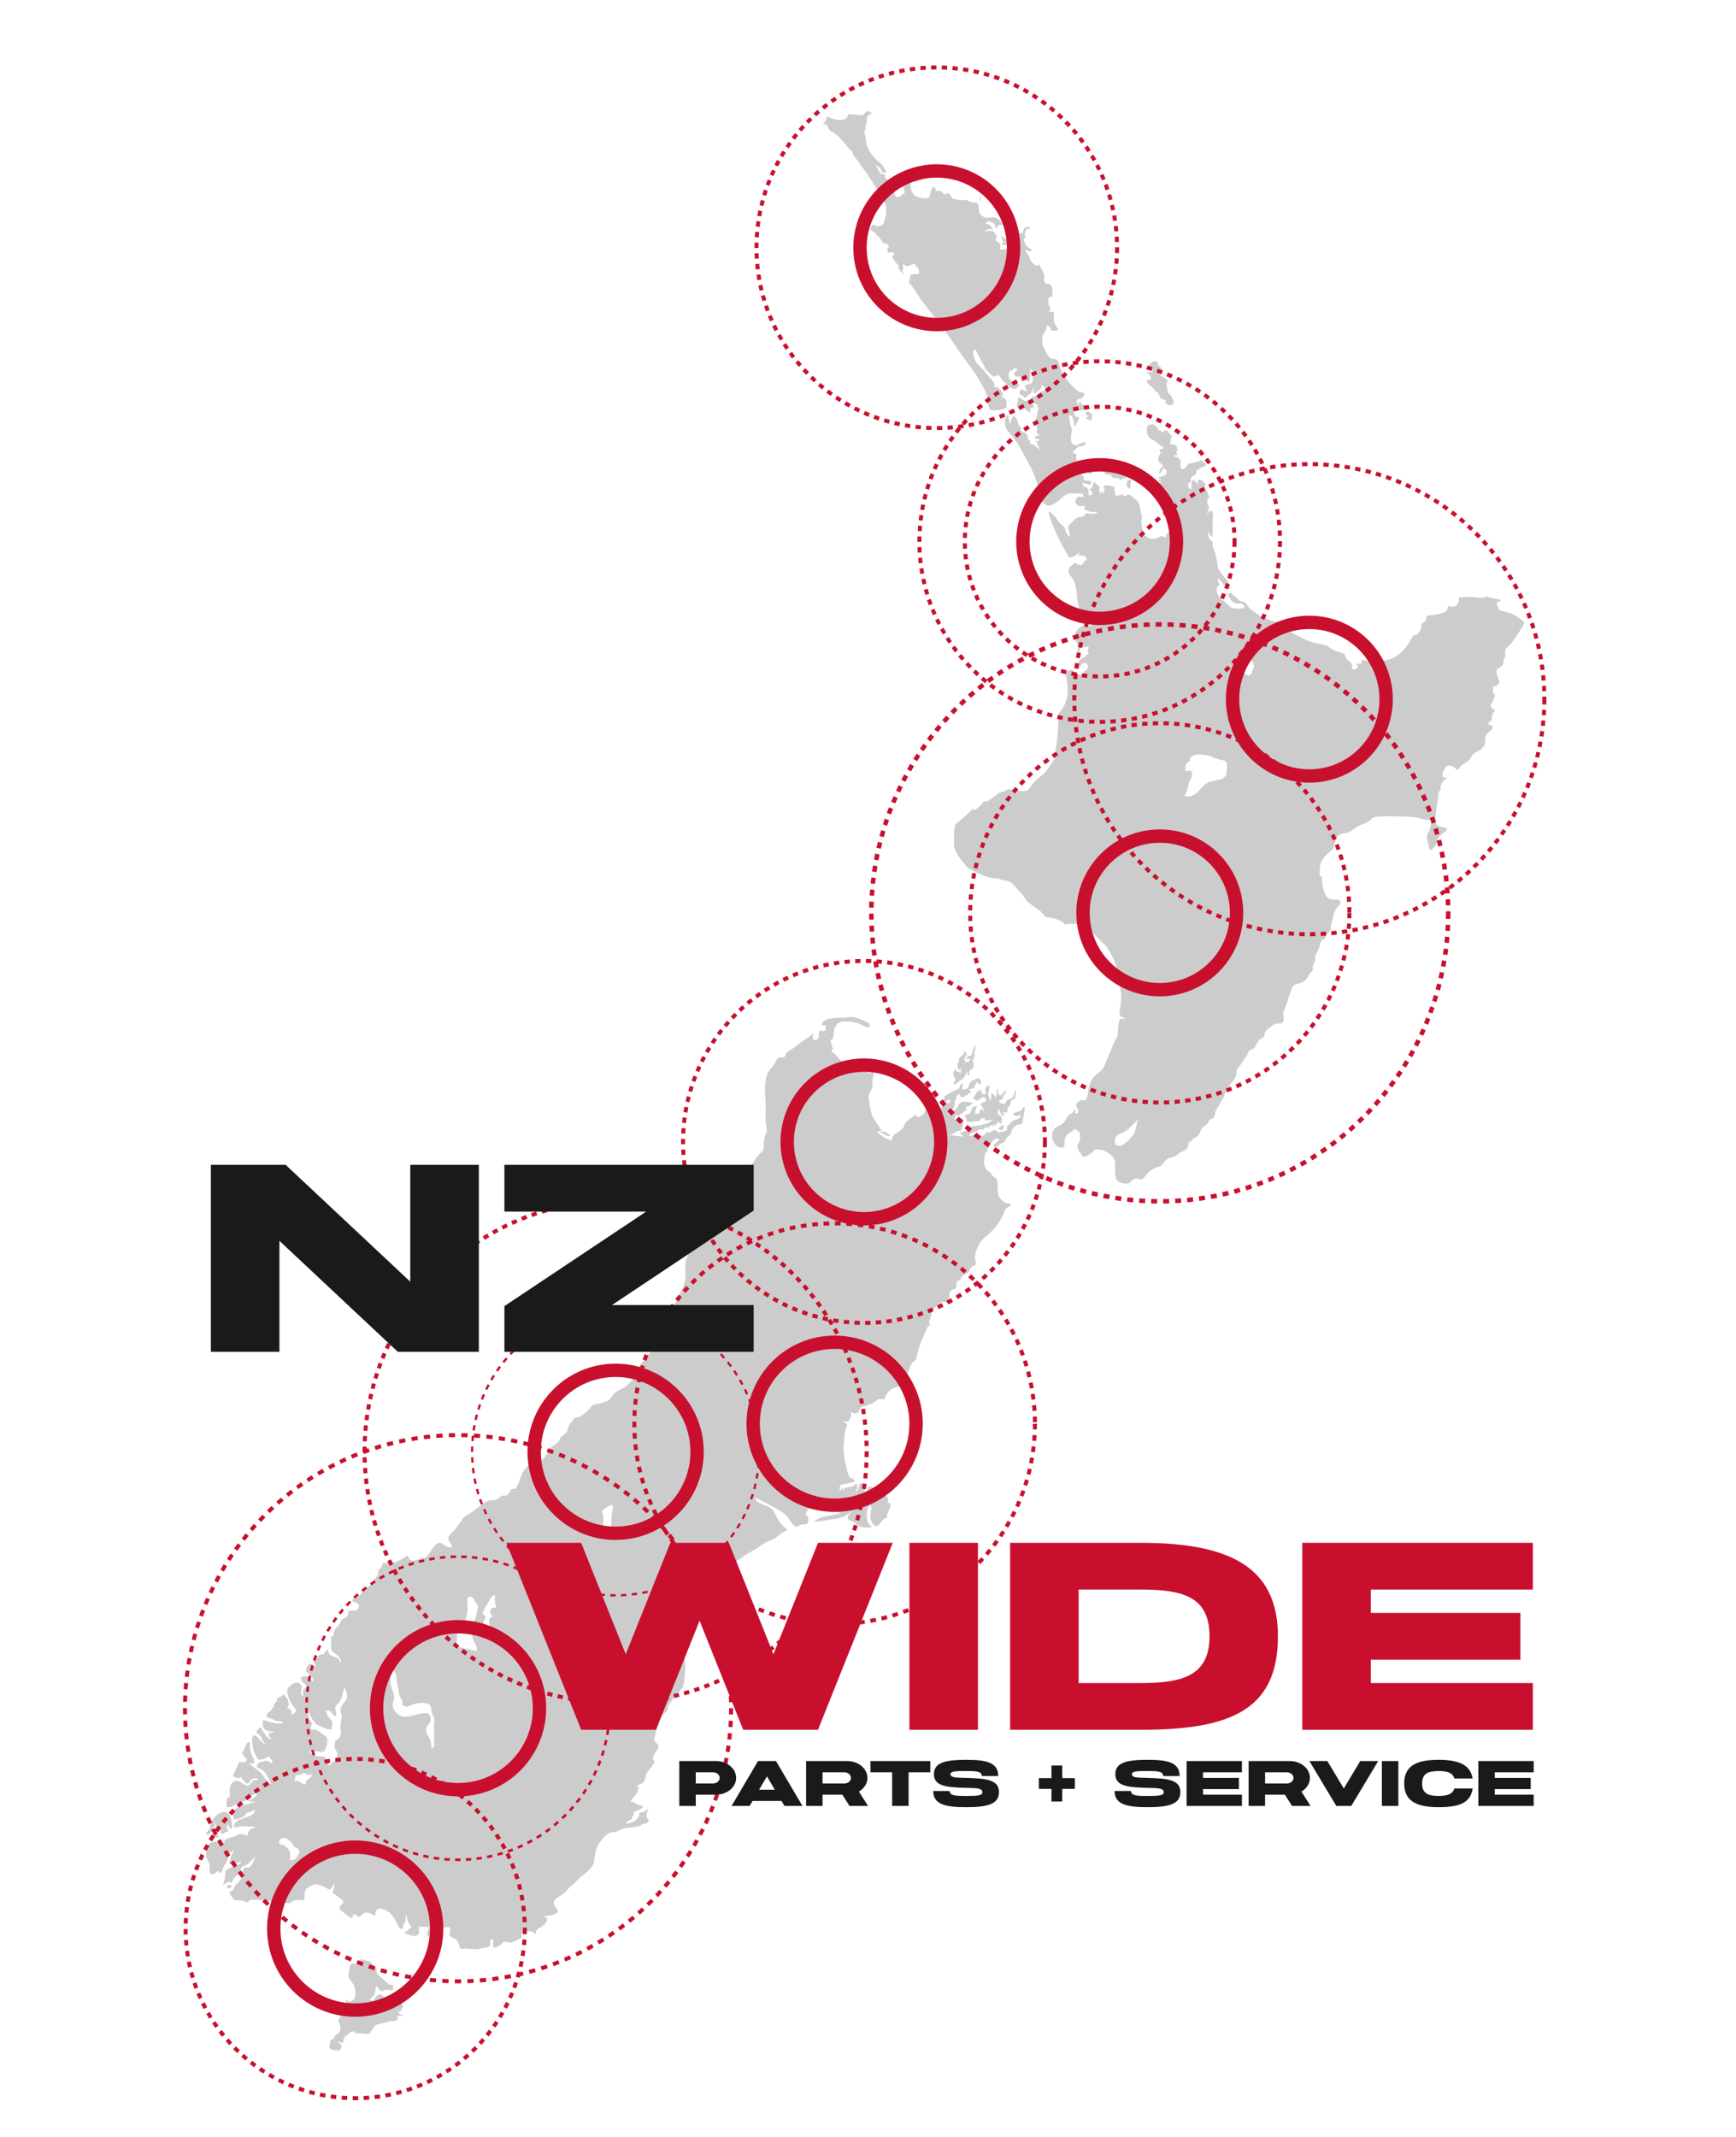<svg viewBox="0 0 1300 1600" xmlns="http://www.w3.org/2000/svg"><g fill="#ccc"><path d="m761.29 173.17-2.09-1.08-1.48.61 1.67 1.07 1.45 1.7.45-2.31z"/><path d="m733.59 148.41.36 1.79.24 1.17.67-3.57-1.27.62z"/><path d="m815.63 308.35 2.08 1.71-.03 2.74-.44 1.89-2.52-.45-1.66-1.49 1.48-.61 1.28-1.04-1.9-.02-1.04-.85.44-1.89 2.32.03z"/><path d="m828.57 351.66 4-.37 3.77 1.94 1.69-.61.02-1.9 3.59-.8 1.5-1.87 3.77 1.52-1.71 2.08-1.69.82-.24 2.1-.47 4.2-1.88-1.08-1.07 1.67-3.35-1.51-1.26-.02s-1.9.4-2.31-.45-.82-1.9-1.45-1.91c-.63 0-3.58-.25-3.58-.25l-1.23-2.33 1.91-1.24z"/><path d="m847.22 359.26-.67 2.94-.05 4-1.88-1.29-1.44-2.33.85-.83.03-2.11z"/><path d="m813.43 350.63-.65 1.25.61 1.69 3.35 1.3 1.28-1.04-.81-2.96-2.3-1.08-1.48.83z"/><path d="m819.76 349.03.03-2.53 1.68.86-.03 2.11-.03 2.74-1.91 1.45-1.65-2.55.02-1.9 1.9-.19z"/><path d="m863.88 270.42 3.36.88-.03 2.32 2.5 1.92-.45 2.52-2.32.39 2.49 2.98 3.34 1.93 1.87 1.71-1.08 2.09.37 3.79.8 3.17 2.08 1.92 1.65 3.18.6 2.74-1.28 1.25-2.32.18-2.51-1.29.02-2.11-1.25-.86-2.52-.66-1.02-2.54s-.41-1.27-1.03-1.7c-.63-.43-1.25-.65-1.88-1.5-.62-.85-1.87-2.13-2.7-2.98s-2.08-1.71-2.08-1.71l-1.46-1.49-.4-1.9 2.11-.18s.63.43.84-.2c.22-.63.64-1.04.23-1.89s-1.03-1.7-1.03-1.7l-2.08-2.13s1.89.02 2.52.03c.63 0 1.68.44 1.69-.4 0-.84.22-.84-.19-1.48s-1.87-2.13-1.87-2.13-.83-1.06.23-2.1 2.76-2.07 2.76-2.07z"/><path d="m661.41 849 3.92 1.94 1.28-1.09-1.88-1.13-2.67-1.45-3.48-.04 2.82 1.77z"/><path d="m714.75 812.07 2.39-1.71 2.54-1.55s2.71-2.34 2.72-2.81c0-.48 1.94-3.92 1.94-3.92l.12 3s1.26.33 1.27-.14c0-.48.19-2.52.19-2.52s.65-1.41 1.29-1.72c.63-.31 1.75-1.08 1.75-1.08s.03-2.21.03-2.68.02-1.58.02-1.58-.63-.17-.62-.8c0-.63-.3-1.11.49-1.73.8-.62.81-1.25.81-1.25s.04-3 .04-3.47.67-3.31.67-3.31l-.29-2.37-1.3 2.98-.5 2.2-.98 2.67-2.06.29-1.12 1.41s-.96 1.25-.01 1.1 2.53-.44 2.53-.44l-.49 1.41-1.28 1.56-.62-.95-1.12.77-1.27 1.09 1.13-1.88s-1.09-1.28-.93-1.75.81-1.57.81-1.57 1.12-1.41.97-2.04-2.01-3.18-2.01-3.18.44 2.53-.04 3.16c-.48.62-1.27.62-1.43 1.09s-1.92 1.71-1.92 1.71l-.33 1.42-.02 1.74-1.12.93-.03 2.53.77 2.06 1.42.02.33-1.26s.3.79.3 1.42-.51 2.83-.51 2.83l-1.56-1.76s-.81 1.25-1.42-.02c-.62-1.27-.77-1.74-.77-1.74l-.96 1.41s-.81 1.73-.82 2.36c0 .63.61 1.74.6 2.22 0 .47.94.64.94 1.12 0 .47-.18 1.89-.18 1.89l-1.29 2.35z"/><path d="m749.54 846.29 1.75-.93.34-1.73s.33-1.26-.46-1.27c-.79 0-2.23 1.4-2.23 1.4l-1.28 1.56z"/><path d="m170.84 1411.32 1.89.02 1.04 1.07-1.49 1.24-1.27.4-1.25-.85z"/><path d="m267.58 1470.61c-1.75-.29-2.89-.43-4.62-.1-.8.15-1.32 3.04-1.46 3.93-.27 1.77-.73 3.57-.49 5.36.26 1.98 2.66 4.11 3.63 5.93 1.65 3.1 1.98 6.7.95 10.04-.57 1.84-1.71 1.85-3.2 2.94-1.13.83-2.67-1.04-3.34-2.1-.03 2.48.63 4.49 2.08 6.57.82 1.18 2.91 3.4 1.43 4.26-.97.57-2.54.18-3.65.33-3.21.44-4.17 2.09-5.49 4.86-.49 1.03.59 1.69.98 2.66.52 1.31.6 2.74.48 4.11-.14 1.56-.64 1.98-1.67 3.2-.64.76-2.22 1.05-2.58 1.88-.31.71-.62 1.43-.92 2.14-.2.45-1.1-.28-1.56.38-1.34 1.96-1.31 4.04-1.34 6.3-.02 1.32 6.44 2.41 7.34 1.99.64-.3 2.11-3.38 1.6-3.9-.94-.96-2.71-1.95-1.94-3.48 1.15 1.32 1.21 2.19 2.76 1.25 1.75-1.06.51-1.88 1.05-3.31.47-1.24 3.16-2.47 3.96-3.56.95-1.3 2.5-1.13 4.09-1.39-.06.47.27 1 .19 1.48 2.35-.76 10.35 2.1 11.69-.93.63-1.42 1.82-2.33 2.37-3.74.72-1.84 3.88-1.99 5.61-2.67.73-.28 4.87-.9 5.09-1.27.62-1.03 4.42-.24 5.7-.79 1.7-.73 1.25-1.73 1.27-3.46 0-.39 3.43-.17 4.21-.39-.83-.49-2.32-.99-2.93-1.72-1.5-1.79-.14-1.48 1.7-1.45-1.28-2.39 3-2.68.57-5.17-1.21-1.24-2.79-3.48-4.64-3.51-2.14-.03-2.63 1.74-4.7 2.4-.3.1-1.98-.34-2.08-.59-.59-1.45 2.57-1.75 3.18-2.07-1.45-.66-2.62-1.01-4.18-1.32-1.6-.32-2.39-1.98-3.77-2.35-1.62-.43-2.91 1.33-3.95 2.27-.42.38-1.42 2.57-1.73 2.45-.86-.34-1.71-.69-2.57-1.02 1.17-1.34 3.16-2.41 3.73-4.05.74-2.12.59-3.92 1.66-5.99 1.49 1.9 2.13 3.87 4.79 3.85-.24-1.54 6.18-.77 7.21-.75.95.01.06-4.33-.42-4.22-2.81.67-3.02-.59-4.83-2.26-1.71-1.57-3.43-3.1-5.19-4.6-1.08-.91-1.18-1.19-1.73-2.73-.22-.63.22-2.43.01-2.66-1.4-1.57-2.81-3.02-4.35-4.46-.87-.81-4.19-1.42-5.43-2.01-2.36-1.11-3.55 2.17-4.61 3.47"/><path d="m767.13 828.19c-.86 1.31-1.79 2.96-3.23 3.69-.5.25-4.49 1.2-4.73 1.59-1.48 2.44 4.33 2.83 5.36.85.06 3.82-2.91 3.35-5.56 4.76-1.69.9-2.45 2.66-4.17 3.49-1.93.94.61 3.21-1.63 3.93-1.89.6-2.48 1.11-4.59 1.24-2.6.15-1.14-.93-3.37-1.59-2-.6-5.23 4.32-5.93.98-.65.8-2.47 3.27-3.52 3.43-.91.13-4.18-1.44-5.24-1.7-.96-.24-2.82 2.77-4.23 1.74-1.69-1.22 2.29-2.59 3.06-2.72 1.79-.3 2.72-1.38 4.03-2.4.67-.53 3.23 1.23 3.48-.35.29-1.87 1.83-.52 3.09-.99 1.63-.61 1.87-3.07 3.8-.74.02-.53.45-1.04.49-1.57 1.98 1.56 1.93-.88 3.18-2.01.58.69 1.43 1.2 2.35 1.45.19-1.49 1.11-5.1-.73-5.9-3.32-1.43-1.83-2.67-.87-5.17.28.87 1.78 6.93 3.73 4.55.54-.66-.1-.65-.6-1.29-1.17-1.49.53-.55.79-.68.33-.17 1.5.13 1.86.16.79.07.23-1.02.52-1.55.24-.42-.43-.91-.06-1.5.44-.72 1.04-1.33 1.59-1.98.98-1.15.6-2.86 1.24-3.75.56-.78 3-1.59 3.04-2.16.14-1.95.51-3.9.53-5.85-2.42 2.14-.7 4.75-3.45 6.25-.98.53-2.48.86-3.28 1.57-.81.7-1.08 2.93-2.11 2.72-.77-.17-4.14-.69-3.74-2.31.36-1.48 2.79-.73 2.63-1.94-.38-2.93 3.62-2.91 1.89-6.37-.75 1.27-2.06 4.73-4.31 3.74-2.27-1 .43-4.67-2.63-4.14 1.43 1.52.14 4.23-.08 6.16-.96-1.27-1.71-2.84-3.28-3.35-.13 2-.26 4-.39 6-.99-1.98-2.52-3.76-1.98-5.95.48-1.95.74-3.9.86-5.91-4.11.72-2.63 3.31-3.08 6.75-4.11-.27-2.43-.98-3.26-4.62 0 1.65-1.1 2.07-2.48 2.52-1.31.44-.94 1.48-1.53 2.48-.41.69-2.44 2.03-1.29 2.91.77.6 2.08 1.74 3.06 1.37 1.39-.54 3.38-3.81 5.15-2.14 3.15 2.97-2.56 3.74-3.49 4.7.15-.16 3.12 4.85 3.68 5.56-1.24-.86-2.83-2.54-3.91-.67-.44.75-.59 3.01-1.78 2.62-.58-.19-1.35.05-1.91.32.3-2.3.23-4.72 1.97-6.45-1.39.32-4.43.61-4.45 2.45 0 .7.2 1.15-.39 1.53-1.04.67-.49 1.56-.6 1.64-1.39 1.05-3.76.14-3.98 2.16-.08.81 1.39 2.54 1.37 3.79-.02 1.27 5.96.07 7.11-.06 1.65-.18 1.83 1.05 2.85-1.18.51-1.11 2.57-1.29 3.65-1.11-.3.5-.2 1.23-.5 1.73 2.2.08 4.32-.22 6.48-.56-2.83 2.76-6.52 3.42-10.47 4.2-1.44.29-13.06 1.07-8.1 3.41-1.71 1.16-5.72 1.24-6.56 2.66 1.21.42 2.25 1.26 2.92 2.35-3.64-.04-7.07-.96-10.72-1.18 2.18-.44 3.65-1.47 5.51-2.67.55-.36 2.47-.37 3.26-.67.8-.31 1.01-2.18 1.26-2.93.47-1.4 1.49-4.83.02-6.03-1.39-1.14-5.1.1-5.7 1.61.01-.65-.36-3.81.32-4.02 1.2-.37 3.09.71 3.53-.56.62-1.78 2.31.62 2.34-1.85 0-.33 2.4-.91 2.97-1.87-2.59-1.49-.51-2.53 1.32-2.51 1.34.02 1.36-2.31 3.79-2.06-2.38-.71-8.1-2.5-10.13-.52-2.41 2.36-2.32 5.89-6.56 5.57 2.32-2.26 2.36-3.57 2.4-6.79 0-.83.5-1.03 1.11-1.62.89-.87-.59-.79-.23-1.44.69-1.26 1.08-1.95 2.76-2.28.45 5.49 6.4-.52 8.86-1.78-.77-.5-1.53-1-2.3-1.5 1.81-1.09 6.5-.59 4.04-3.74 1.61.43 2.4-.3 1.71-1.87 1.92-.39 3.89 4.11 3.69-.27-.05-1.19-1.73-3.37-3.27-2.53-1.75.95-5.52 2.4-5.73 4.72-.31 3.23-2.09 3.3-5.07 3.63.14-1.75.31-3.5.28-5.26-1.85 1.13-2.11 4.27-3.52 4.95-2.2 1.06-4.46 1.66-6.42 3.1-2.57 1.88-3.76 1.08-4.2 4.53-.43 3.27 2.87 1.03 3.89-.08 2.85 2.11-2.05 3.32-3.33 4.09-.79.47-4.18 4.58-4.38 2.49-.15-1.52.24-5.06-1.98-5.43-1.37-.22-6.06 4.28-6.68 5.43-.02.07-.06.13-.07.2 0-.05.03-.11.07-.2.03-.08.05-.17.09-.25-1.54 1.51-1.64 3.47-3 4.81-1.37 1.34-6.04 4.29-4.84-.06-2.37 1.92-5.53 3.53-7.66 5.6-1.71 1.67-1.47 3.56-2.81 5.06-3.12 3.48-8.06 3.89-8.3 9.11-4.24-.76-7.56-3.56-10.87-6.23 1.06-.48 2.11-.96 3.18-1.44-2.14-3.1-4.17-6.19-6.11-9.42-1.79-3-2.14-7.03-2.75-10.45-.71-3.98-1.23-6.61 1.02-10.03 1.43-2.16 1.09-3.96 1.12-6.4.03-2.5 1.11-4.96 1.15-7.56-1.72.55-3.29.93-5.07 1.2 1.25-2.42 1.31-3.76 1.34-6.51.02-2.23-2.69-3.34-4.62-2.01-3.9 2.72-6.6 4.03-11.42 2.52-4.03-1.27-6.51-5.29-9.35-8.19-.47-.48-2.6-1.57-2.71-2.14-.14-.72 1.27-1.53 1-2.31-.8-2.24-1.4-4.18-1.73-6.54 2.66.82 2.14-5.57 2.83-7.54 1.29-3.65 2.93-5.91 6.81-6.02 3.82-.11 7.04.29 10.73 1.14 2.17.5 6.92 4.31 8.38 2.88 3.02-2.94-4.67-4.86-6.25-5.55-3.31-1.46-5.64-2.32-9.46-1.63-5.09.91-18.49-1.16-19.85 6.12.56 0 2.8-.31 3.16.04.17.16.12 3.17-.04 3.36-1.99 2.35-4.82-1.59-4.87 2.47-.02 2.1-.33 4.59-2.59 5.13-2.72.64-1.98-3.11-1.83-4.97-4.09 3.66-8.81 5.89-12.91 9.55-1.9 1.7-4.67 2.68-6.42 4.31-.73.69-1.27 2.56-2.09 3.47-.8.88-3.3.69-4.45.84-1.35.18-2.87 4.7-3.81 5.82-1.66 2-4.05 4.18-4.87 6.73-1.93 6.08-1.7 11.41-1.19 17.73.45 5.64.12 11.43.18 17.09.02 2.27.93 4.61.77 6.86-.19 2.69-1.79 5.24-2.04 7.94-.19 2.07.34 6.46-1.24 7.92-2.65 2.46-4.47 4.49-6.45 7.5-3.03 4.61-4.33 10.22-7.16 14.96-2.98 5-6.82 9.1-11.19 12.85-1.81 1.56-3.71 3-5.55 4.52-2.44 2.02-4.94.52-7.91 1.06-2.96.54-4.35 1.41-7.45 1.26-2.94-.14-4.86.46-4.37 4.05.4 2.96.77 5.36.33 8.3-.4 2.69-2.56 4.74-2.93 7.32-.82 5.84-.77 11.88-3.53 17.07s-.56 10.76-1.44 16.43c-.9 5.82-3.92 9.82-5.6 15.35-.67 2.19-3.48 3.52-3.5 5.15-.04 3-1.66 5.23-2.33 8.11-.54 2.37-1.12 4.67-1.98 6.94-.43 1.14-.73 3-1.58 3.9-1.02 1.08-2.17 1.99-2.71 3.38-1.09 2.76-2.26 4.85-3.97 7.28-1.5 2.15-3.66 3.56-5.16 5.65-1.75 2.44-3.54 4.63-5.55 6.87-1.67 1.84-2.85 5.27-4.37 7.4-1.58 2.22-1.95 4.56-3.53 6.31-1.51 1.67-3.75 4.3-5.67 5.34-2.31 1.26-5.49 2.3-7.26 4.28-1.73 1.93-3.31 5.04-5.74 5.87-3.02 1.03-5.49 1.79-8.65 2.1-2.31.23-4.31 3.87-5.82 5.23-1.74 1.56-4.48 3.62-6.58 4.55-.92.4-3 .17-3.54 1.06-.85 1.42-1.61 2.53-2.73 3.73-1.6 1.72-1.32 4.64-2.93 6.67-.69.87-1.77 1.56-2.61 2.31-.67.61-1.35 1.21-2.02 1.81-.53.48.08 1.27-.28 1.71-1.43 1.72-4.1 3.77-6.01 4.96-1.75 1.09-3.12 5.02-4.4 6.72-2.11 2.8-3.4 3.44-6.64 4.86-1.04.46-2.58.32-3.71.43-1.16.12-2.74 2.12-3.59 2.85-4.73 4.03-4.69 9.89-7.82 14.85-1.18 1.87-1.18 1.76-3.42 1.73-1-.01-1.59 1.96-2.15 2.71-.5.68-1.44 2.3-2.32 2.29-1.95-.02-3.07-.35-4.5 1.04-2.29 2.23-4.07 2.44-7.08 2.4-2.56-.03-5.06 2.45-7.06 3.7-4.03 2.54-7.2 5.89-11.85 8.15-1.57.76-3.41 4.37-4.63 5.81-1.64 1.95-2.97 4.26-4.85 5.98-1.59 1.45-4.54 4.05-2.88 6.68 1.72 2.72 4.4 5.84-.5 4.72-3.89-.88-5.44-5.31-9.19-1.88-2.65 2.43-4.12 5.6-6.34 8.44-1.75 2.24-5.65 2.1-8.38 3.16-3.47 1.34-5.34-.09-6.57-3.41-4.65 3.21-8.21 5.54-13.95 5.69-.92.02-1.83.01-2.75 0-2.34-.03-1.36.02-2.55 1.65-.33.45.23 1.02-.25 1.5-.59.6-1.18 1.21-1.77 1.81-.91.93-.86 2.29-.67 3.45.09.56-3.26 3.95-3.8 5.09-1.12 2.36-3 3.81-5 5.43-1.83 1.48-3.44 2.99-4.77 4.93-1.52 2.23-3.77 2.78-6.25 3.71.92 2.45 5.35 1.23 5.31 4.53-.05 3.89-2.76 3.5-5.95 3.46-3.86-.05-1.01 3.15-3.47 4.94-.69.51-3.47 1.61-3.69 2.15-.49 1.18-.97 2.66-1.81 3.65-1.87 2.21-3.35 3.01-3.93 6.24-.11.63-.12 1.54-.38 2.13-.16.34-1.35.26-1.48.61-.42 1.13-.04 3.09-.05 4.34-.05 3.86-.83 5.68 2.54 7.91 2.19 1.44 5.9 4.26 4.21 7.4-1.17-3.67-1.24-3.74-4.85-4.99-3.76-1.3-3.58-1.58-4.49-5.43-1.58 1.07-1.97 2.83-3.2 3.75-.44.33-1.4-.2-1.95.15-.74.48-1.61.91-2.28 1.48-.47.4-3.41 3.18-3.41 3.75-.01 1.67 2.78 1.69 1.43 3.81-1.41-1.06-2.48-2.74-4.1-1.77-2.1 1.25-2.01 1.97-2.61 4.37-.65 2.61 6.66 5.07 5.09 8.96-1.03-1.16-3.23-4.25-4.93-4.27-2.73-.03-5.71.6-3.28 3.96.93 1.29 5 2.86 2.35 4.93-2.48 1.94-1.57 3.38-1.22 6.46-2.21-1.81-2.06-1.88-1.67-4.72.39-2.85 1.23-3.06-1.47-5.27-2.56-2.1-8.23 2.03-9.01 4.8-.63 2.25 1.99 8.81 3.14 10.51.6.89 3.82 4.42 3.62 5.36-.29 1.38-3.35 2.2-4.25 3.53 1.05-3.11 1.05-4.9-2.67-5.51 2.87-3.77-.03-7.99-2.82-10.56-1.21 1.68-1.32 1.58-2.95 2.23-3.16 1.27-.7 1.94-2.47 3.68-.5.49-1.21 1-1.62 1.58-.48.69.7 1.38-.25 1.95-1.91 1.16-.77 2.38-2.89 3.53-3.51 1.9-2.66 5.18 1.2 5.23 1.6.02 2.34 1.93 4.08 1.95 2.09.02 3.21-.1 4.84 1.32-4.3 1.18-10.39-.49-14.38-2.15-1.42-.59-1.01 5.35-.12 6.26 2.56 2.62 4.22 1.79 7.68 2.33-.89.97-3.75.8-3.91 1.43-.46 1.74.12 2.77 1.75 3.6-1.48 3.26-6.93-6.59-8.11-8.31-1.03.91-5.08 4.31-1.54 5.24 2.59.68 2.37 5.91 5.6 7.02-3.41 1.29-6.78-8.31-9.62-5.59-1.66 1.59-.05 9.51.61 11.34.65 1.81 1.31 3.41 2.35 5.02 1.5 2.31 2.65 1.27 5.31.76 1.46-.29 3.09-2.7 4-1.35 1.02 1.5 3.07 3.17 2 5.05-2.17-2.02-3.66-2.78-6.7-1.86-1.49.45-2.72.69-3.92 1.67-.52.43-.92 2.88-.3 3.1 6.05 2.1 7.78 6.68 10.3 12.24-2.74.26-5.71-6.54-7.71-8.4-2.91-2.71-6.28-4.5-9.15-7.17 1.04.01 4.15.63 4.27-.49.21-1.9-.46-2.79-1.35-4.5-1.97-3.81-2.15-6.45-2.1-10.78-3.31-.32-3.06 3.75-4.71 6.15-1.52 2.22-1.26 1.38-.46 3.26.45 1.06 2.94 2.73 2.9 3.82-.05 1.27-1.74 2.08-2.69 1.91-2.41-.44-2.59-.94-3.64 1.26-1.44 3.02-2.81 6.05-4.13 9.12 2.06.68 4.65 2.49 6.31.29.48 1.5 3.84 7.21 6 4.27.91-1.24 1.4-2.64 2.97-2.8 1.53-.15 3.23-.91 3.42 1.2-.9 0-2.98-.47-3.6.22-.7.78-2.1 3.14-2.97 3.49-2.82 1.15-5.14-2.11-7.33-2.83-7.44-2.42-7.74 7.36-6.88 11.92-3.51-.79-2.59 5.1-2.62 7.34 1.22-.1 3.48.17 4.47-.55 1.96-1.44 3.51-2.93 6.1-2.9 1.68.02 5.16-2.68 6.53-3.63 2.21-1.54 4.28-3.18 6.21-5.05-.04 4.77-3.73 5.33-7.46 7.7 2.25.1 4.49.19 6.73.29-2.33.49-4.4 1.02-6.62 1.85-1.89.71-3.62.02-5.41 1.08-2.11 1.25-3.78 2.3-5.52 4-1.28 1.25.25 4.98.33 6.54 2.7-.53 5.8-1.05 8.03-2.85 1.23-.99.74-1.75 2.35-2.37 1.9-.72 3.8-1.44 5.71-2.17-.8 3.52-2.43 4.01-5.66 5.32-2.75 1.12-8.54 2.35-9.83 5.16-2.18 4.75 4.45 1.75 5.79 1.85 3.47.26 7.19.17 10.59.74-3.68.82-6.32 1.93-6.6 6.24-1.78-.5-5.4-1.85-7.11-.66-2.53 1.76-4.17 1.48-6.88 2.49-1.27.47-2.26.58-2.96 1.72-.94 1.53-.88 2.58-2.58 1.78-2.62-1.23-5.07-.82-7.8-.08-2.78.76-3.36 4.71-3.65 7.03-.54 4.22.68 4.93 2.14 8.51.85 2.09.02 5.96.93 7.49 1.37 2.31 4.66-.92 6.55-2.24-.81 3.13 2.24 1.98 2.63-.36.35-2.12 2.25-4.23 3.25-6.28.78-1.61.88-3.46 1.63-5.06 1.04-2.21 1.47-2.25 3.83-3.32-2.02 2.8-2.77 6.57-3.91 9.85 3.78 1.34 5.92.31 8.86-1.79 1.54 2.93-7.86 4.63-9.88 6-2.54 1.73-1.52 3.04-1.85 5.85-.25 2.14-1.09 4.26-1.76 6.3 1.2-.81 2.39-1.63 3.58-2.44 1.08-.73 2.17.67 2.97.21.7-.4 1.09-2.68 2.13-3.43 1.03-.75 1.9-1.74 2.81-2.63 1.43-1.4 1.89-1.28 1.91-3.49.01-1.26.72-2.09 1.83-2.42 4.46-1.31 5.71-4.22 9.23-7.17-.95 1.97-1.69 4.56-3.02 6.28-.79 1.03-.7 1.63-2 1.77-.84.09-3.61-.08-3.93 1.1-.45 1.7-1.08 1.92-.25 3.47.65 1.23 1.28 2.44-.49 2.41.17 0-3.59 4.79-4.54 5.57-1.75 1.42-1.75 4.46-3.58 4.96-3.22.88-.55 3.27.61 5.06 1.65 2.54 2.45 2.03 5.12 2.06 2.61.03 4.33 1.05 6.83 1.56-.75-3.06 6.46-1.81 8.41-1.79 2.73.04 5.74.5 8.44.94 3.97.66 7.52 1.15 11.56 1.19 2.19.03 2.92.28 4.5-1.1 1.32-1.15 3.87-1.15 5.56-1.04 4.91.33 3.15-1.61 3.56-5.19.43-3.8 3.91-5.28 7.1-6.4 2.45-.86 6.5 1.36 8.87 2.22 1.62.59 1.59 2.27 3.27 1.17 1.51-.98 2.18-2.64 3.1-4.17.83 1.64-1.84 6.5-1.12 7.05 2.08 1.6 4.07 3.05 6.17 4.57 4.08 2.95-.73 3.81-1.11 6.28-.33 2.15 1.65 2.68 3.08 3.82.87.7 4.81 4.39 6.15 3.91.72-.26.78-2.49 1.51-2.72.92-.29 2.58 2.07 3.56 1.94 2.2-.29 2.85-3.12 5.8-3.09 2.34.03 4.54 1.61 6.63 2.61-.39-3.78 1.05-6.63 5.47-5.35 4.73 1.38 6.84 4.25 9.44 8.26 1.08 1.66 4.2 10.61 5.95 5.04.18-.57-.08-1.27.12-1.8.29-.78 1.23-.44 1.34-1.47.22-2.24.44-4.48.66-6.72.78 2.92 1.21 8.46 4.3 9.95-1.9 1.85-3.45 3.26-5.74 4.56 2.81 1.08 9.48 4.71 11.16.14.47-1.27-.92-4.64.84-4.62 2.35.03 4.65.09 7 .3-1.08 1.94-3.83 7.15.86 7.17 2.74 0 4.08-.52 6.37-2.04 1.53-1.02 1.17-3.95 2.03-4.6.79-.59 3.14-.34 4.24-.55 3.24-.59 1.81 3.25 1.43 5.04-.62 2.94 4.66 2.69 6.02 5.31.95 1.84 1.37 3.15 1.75 5.19.18.93 3.96.51 4.84.46 2.82-.15 7.13 1.19 9.61.35 1.97-.67 8.88-.98 8.37-3.56-.28-1.41-.6-3.23 1.27-3.89 1.28-.45.92 4.72.83 5.37 1.36 2.66 4.86-.37 6.11-1.67 3.05-3.18 3.18-.88 6.98-1.11 2.31-.14 5.46-2.19 7.49-3.12 1.12-.52.77-1.3.79-2.48.02-1.77.94-1.62 2.55-2.27-.39-.1-.96-.15-1.27-.42.38.33 3.58-.23 4.65-.13 2.4.21 2.96.77 4.81 2.34-.32-4.47 2.12-4.12 5.13-6.46 1.26-.98 2.42-1.89 2.94-3.39.91-2.62.24-2.24-2.22-3.34 1.98-1.2 14.44-.65 9.12-6.89-5.08-5.95 2.91-7.94 6.47-11.02 2.06-1.79 2.85-3.87 5.23-5.41 2.35-1.53 3.64-3.55 5.69-5.41 4.21-3.81 10.69-7.23 11.27-13.33.54-5.63 1.27-9.86 4.88-14.55 2.07-2.69 3.31-4.19 6.2-5.9 1.15-.68 2.39-.6 3.72-.73 1.67-.15 3.06-1.08 4.57-1.81 4.84-2.35 11.3-1.28 15.9-3.52.62-.31.45-1.01 1.25-1.07.56-.04 1.62.09 2.13-.15.72-.33 2.42-1.3 2.23-2.09-.3-1.25-1.47-1.89-1.75-2.95-.34-1.29.48-3.22.9-4.41.22-.63.44-1.26.65-1.89-1.31 1.15-2.35 1.98-3.91 2.73-.75.37-1.65-.02-2.46.31-.39.16-.46 2.36-.84 3.01-2.29 3.89-5.69 4.67-9.76 5.52.57-2.46 3.27-2.17 4.47-3.94.94-1.39-.04-3.03 2.35-2.92-3.63-1.2 1.64-3.15 3.26-3.77 2.99-1.15 3.57-3.23.03-3.27-2.97-.04-2.75-2.86-5.97-2.33-1.86.3 2.62-4.86 2.64-4.94 1.9-2.36 2.4-3.27 2.81-6.28-3.84.13.85-2.17 2.57-2.92 2.14-1.44 2.2-3.03 2.69-5.36.54-2.6 1.09-2.76 2.77-4.78 1.38-1.66 2.51-3.62 3.84-5.34.3-.38-1.53-2.42-1.27-3.56.81-3.56 4.27-5.84 4.31-9.04.01-1.11-2.44-2.23-2.9-3.59-.44-1.29.05-3.05.27-4.31.69-3.96 2.23-6.84 3.42-10.62.51-1.61 1.18-3.23 2.24-4.58.87-1.11 3.32-2.31 3.45-3.75.52-5.99 8.71-12.34 11.95-17.52 2.09-9.87 1.91-19.07.24-28.95-.72-4.26.24-9.05.82-13.27.61-4.46 5.13-8.03 4.97-12.22-.07-1.97-1.41-4.79-.98-6.55.65-2.66 1.9-3.49 3.55-5.63 1.49-1.93 2.44-4.6 4.41-6.11 2.14-1.65 2.76-4.29 5.4-5.25 5.1-1.85 2.07-9.79-.48-12.93-1.44-1.77-8.71-10.1-7.41-11.89 2.08 3.23 6.6 5.34 9.55 7.68 3.42 2.71 4.48 6.16 5.39 10.19 3.67-3.31 8.44-5.31 12.71-7.79 4.44-2.59 8.51-6.35 13.14-8.44 4.57-2.06 8.62-6.47 13.2-8.01 3.28-1.1 4.79-2.04 7.4-4.32 1.82-1.59 4.18-2.37 5.94-4.07-1.69-1.59-3.72-3.09-5.17-4.91-2.28-2.86-3.32-6.04-5.24-9.08-3.16-5.01-12.59-4.15-13.5-10.09 3.99 2.11 7.98 4.24 11.96 6.36 3.31 1.77 8.54 4.53 11.24 7.18 1.94 1.9 3.1 4.69 4.96 6.72 2.53 2.75 2.8 1.71 5.96.31 1.73-.76 4.31.65 5.44-1.78.63-1.35.15-5.76-1.83-5.49.36-3.44 3.42-6.52 5.17-9.41 2.13 2.56 2.79-.97 4.85-.78 1.96.17 3.99 4.69 6.04 5.34 1.7.53 3.6-.54 5.27-.35 2.6.28 3.38 1.84 4.58 3.84-6.31 1.89-14.96 1.7-19.65 6.29 5.31.06 10.48-1.55 15.76-2.07 2.42-.24 4.51-.88 6.77-1.82 2.2-.91 3.36-2.66 5.77-3.56-1.88 2.17-3.85 3.06-2.55 5.74.7 1.45 4.15 1.11 5.4 3.05 1.79 2.76 9.86 4.28 12.38 2.13-3.39-1.19-3.62-4.65-4.07-7.75-.46-3.18 1.17-5.46 1.95-8.48 1.11.82 1.4 1.95 1.74 3.19.24.88-.87 1.09-.96 1.86-.11.93.66.92.29 2.11-.26.84-.33 1.28-.34 2.16-.03 2.53 3.34 9.31 6.52 5.59 1.23-1.44 2.34-2.86 3.69-4.17.47-.46 1.69-.45 1.99-.9.45-.68.17-1.95.45-2.73.73-1.98 5.23-8.72.11-8.63 1.42-1.99.68-4.57-1.62-5.18-2.12-.56 0-3.44-3.32-3.94-2.61-.39-3.19 2.08-4.87-1.02-.83-1.54-4.38-2.84-4.73-.58-.12.76-1.49 6.5-2.64 4.4-.59-1.08 1.09-4.52.5-6.2-.36-1.02-4.02-2.98-4.23-1.51-.31 2.13-.43 5.68-3.19 5.95 1.46-1.76 2.13-3.86 1.34-6.09-1.52.7-3.58 2.24-5.15 2.57-2.31.48-4.01-.4-4.8 2.36-.48-.78-.96-1.56-1.44-2.33-.15.84-.3 1.68-.45 2.52-1.69-.14-.95-1.65-.86-3.03.12-1.7 2.09-1.44 3.62-1.78 1.41-.32 6.78-1.24 7.32-2.12.65-1.05-1.18-1.82-2.1-2.19-1.97-.78-1.93-1.15-2.68-3.17-.93-2.49-1.42-5.21-2-7.8-1.44-6.38-1.86-11.74-.97-18.23.35-2.54.15-5.38 1.19-7.74 1.76-3.96 1.17-4.05-2.69-5.73 1.67.02 4.51.74 5.29-.86 1.04-2.14 2.39-4.64.7-6.85 1.76 1.48 3.76 2.84 6.09.92.95-.79.76-3.01 1.73-3.77.72-.56 2.46-.57 3.41-.92 2.35-.85 5.15-1.67 7.19-3.12.83-.59 2.23-2.12 3.26-2.1.72.01 3.74.46 4-.21 2.19-5.79 4.92-7.83 10.91-9.32 3.14-.78 2.87-4.44 4.56-6.87 1.87-2.67 2.25-3.53 3.24-6.7.93-2.98 1.88-4.05 4.28-5.88 1.05-.81 2.06-7.6 2.7-9.33 2-5.38 4.23-10.61 6.6-15.84.76-1.68 2.44.18 1.46-2.24-.63-1.58-.21-2.06.41-3.69.87-2.29.99-5.22 2.53-7.16 1.31-1.64 4.22-4.56 6.2-5.36 2.14-.86 5.05 1.11 7.35 1.67.7-1.71-.07-2.44-1.11-3.62-1.03-1.16-.66-2.06-.57-3.63.1-1.73.18-1.9 1.35-3.17.95-1.02 2.9-.68 3.63-1.54.26-.31.25-3.43.32-3.94.22-1.51 1.18-1.6 2.49-2.24 1.65-.8.47-1.48 1.51-2.61.96-1.06 2.54-1.86 3.82-2.48 2.39-1.16 2.37-4.71 4.48-5.31 3.96-1.14 1.51-3.19 1.55-6.22.06-4.38 2.76-11.35 6.22-14.24 4.78-3.99 9.92-8.74 12.85-14.23 1.38-2.57 2.39-3.91 3.13-6.83.23-.91 1.48-2.19 2.35-2.52.49-.18 4.17-2.13 1.49-2.66-3.23-.64-4.27-.91-6.51-3.35-2.71-2.96-2.36-5.35-2.54-9.26-.07-1.45.01-5.57-1.22-6.51-1.7-1.29-2.93-1.79-3.86-3.82-.57-1.24-2.4-1.44-3.14-2.55-3.02-4.54-1.85-8.25-.79-13.37.35.33.92.46 1.25.81-.85-3.23 6.64-15.05 9.11-9.52-1.14.95-5.17 3.14-4.16 4.53 1 1.36 3.77-.85 4.95-1.77.76-.59 1.82-.83 2.7-1.18 1.39-.56.86-2 1.42-2.78 1.5-2.1 4.14-2.75 4.17-5.61.02-1.23 2.34-3.84 3.35-4.41 1.54-.87 4.7-.1 4.84-2.03.3-4.48 2.08-7.79 1.51-12.24zm-543.35 559.74c-1.79 3.47-2.69 4.96-6.5 4.91.03-2.06-.08-4.06-.22-6.11-.1-1.47-2.85-3.76-3.87-4.8-1.26-1.29-4.3-.31-4.27-2.46.02-1.95 2.01-3.45 3.88-3.43 2.42.03 2.95 1.85 5.05 3.09 2.06 1.21 1.27 3.71 3.97 4.29 1.76.38 2.94 2.61 1.97 4.5zm8.14-56.79-2.87 2.49-.03 2.53-2.52-.66-2.19-1.29-.62-.95-1.9.29-1.58-.02.97-2.2.02-1.9 2.22-.6 1.58.02 1.91-1.24 1.89.34 1.25.96 1.58.02 1.27-.62.61 1.59zm27.11-58.16c-2.14 2.68-5.29 6.38-3.63 9.81 1.3 2.68-.56 7.31-.6 10.35 0 .7.79 5.26.69 5.42-1.59 2.32-1.13 3.64-4.01 4.33-.56.13-1.05 4.48-.96 5.11.29 1.88 2.17 3.28 2.15 5.27-.04 3.52-3.89 6.81-6.74 8.89.26-2.1.44-2.69-.7-4.45-.54-.82-2.65-2.54-3.62-2.55-4.7-.06-7.06-.65-10.71-3.92 2.03.03 4.05.05 6.08.07 2.28.03 4.56 1.19 5.97-.54 1.72-2.1 1.77-3.72 2.13-6.37.34-2.48.16-3.28-1.86-4.8-2.01-1.51-3.91-3.1-6.15-4.25-2.12-1.09-4.58 1.12-4.37-2.73.07-1.25 2.06-1.1.66-3.08-.61-.86-1.7-1.71-1.86-2.72-.35-2.29-1.22-3.64-.77-5.9 1.25 3.02 2.43 5.38 4.32 8.05 2.37 3.34 5.58 3.77 9.16 5.35.74.33 3.88 1.12 3.96.4.16-1.32.92-3.77.66-5.06-.28-1.39-1.94-3.27-2.95-4.3-1.16-1.19-.98-3.04-2-4.6 2.05.02 3.16-.5 4.2 1.3 1.12 1.92 1.54 2.09 3.64 2.9.29-2.35-.15-2.91-.57-5.06-.47-2.41.69-3.17 2.27-4.71 2.87-2.8 2.85-7.01 4.17-10.79.78-2.24 1.97 3.18 2 3.32.3 1.6.47 3.95-.57 5.26zm65.93 21.42c.32 2.53.19 5.05.16 7.61-.03 2.52.96 6.39-1.89 7.2-.52-2.85-.46-6.16-2.07-8.55-1.92-2.85-3.18-5.94-1.08-8.53 2.03-2.51 3.35-4.52 1.77-7.88-1.32-2.81-7.76-1.09-9.71-.55-4.16 1.15-10.24 2.99-13.95.14-1.67-1.28-4-4.4-4.15-6.55-.16-2.3 1.13-4 1.15-6.23.03-2.14-.84-4.43-1.59-6.43-.99-2.66-1.16-4.04-1.25-6.86-.09-2.8-.75-4.65-1.78-7.21-.55-1.37-1.18-5.3 1.16-4.23 2.31 1.05 2.39 3.52 3.69 5.6 1.49 2.39 1.51 2.97 1.59 6.02.07 2.49.97 3.96 1.28 6.26.43 3.24.47 5.48 2.4 8.19.75 1.06.58 2.32.67 3.62.08 1.22 1.21 1.24 2.26 1.68 1.65.7 3.91-1.03 5.63-1.55 4.57-1.39 8.47-1.84 12.86.24 1.29 3.21.72 6.11 2.73 9.09 1.19 1.76-.19 6.67.09 8.92zm28.46-71.11c.15 2.68.75 4.9 2.24 7.19 1.51 2.33 1.52 2.81 1.21 5.56-4.46-.65-8.62-1.97-13-2.75-2.24-.4-1.94-2.7-1.73-4.9.18-1.88.05-4.5.76-6.27 1.06-2.66 1.56-4.27 1.6-7.12 0-.8 2.46-1.81 3.18-1.8 1.04.01 1.43-2.42 1.62-3.14 1.19-4.52.8-8.66.48-13.26 2.7-1.97 2.45-1.95 5.06.19.96.79.06 1.18.6 2.09.45.75 1.39 1.42 2 2.05 1.18 1.2-.91 9.18-1.53 10.9-.73 2.01-2.2 3.3-2.38 5.48-.17 1.99-.21 3.79-.1 5.78zm13.41-17.31c-.45.7 1.65 3.83 2.04 4.63-4.02.1-2.19 6.1-2 8.19.3 3.22-.89 6.47-4.51 7.21-.27-3.15-.56-6.1-.33-9.24.15-2.14.25-3.63 1.37-5.53.71-1.21-.84-1.69-1.84-2.48-1.24-.98 5.75-11.85 6.86-13.62.74-.3 1.48-.61 2.22-.92-.04 3.51-.4 6.3 1.15 9.49-3.09-.04-3.32-.28-4.96 2.28zm43.13-22.87c-.34.41-.8.51-1.43.13-3.19-1.97-5.5-4.22-5.45-8.17.04-3.49 1.23-5.82 2.95-8.83 1.19 3.47 2.69 6.53 4.29 9.82.49 1.01.76 5.7-.36 7.06zm24.2-13.24c-.2.51-3.5.66-4.18.77-.29-3.26-1.07-6.38-1.44-9.62-.28-2.51 1.1-7.89 4-4.17.54.69 2.48 2.6 2.23 3.31-.7 2.01-.26 3.18.2 5.29.36 1.66-.22 2.9-.81 4.43zm24.54-39.55c-.5 2.14-.63 4.37-.84 6.55-.2 2.19.12 5.16-.4 7.26-.77 3.07-2.42 3.54-5.11 4.04-1.37-2.11-.97-3.19-.82-5.59.14-2.4.32-4.79.35-7.19.01-1.17-.26-1.76-.73-2.85-.67-1.55.02-1.55 1.31-2.62 1.97-1.65 5.32-3.67 6-2.83 1 1.23.61 1.66.24 3.23z"/><path d="m481.22 1334.93c-.1.04-.24.1-.41.17l.42-.18z"/><path d="m694.23 829.59c-.04.08-.07.15-.07.2.01-.07.05-.13.07-.2z"/><path d="m159.23 1370.13c1.56-2.62 1.63-3.9 1.67-6.93.37 1.57.45 4.14 1.47 5.4.8.98 1.19 1.09 2.4 1.51 1.87.65-.25 1.52.65 2.62.35.43 2.27.32 2.54-.14.93-1.59 1.41-.18 2.32-1.06 2.08-2.03-2.68-3.14.49-5.26 1.01.79.66 1.45.65 2.12 0 .46 2.11.66 2.47.66.06-5-.91-14.54-8.2-12.04-1.84.63-2.37.99-3.69 2.42-1.21 1.31-1.96 1.55-2.82 3.22-.98 1.91-1.82 2.27-1.85 4.62-.03 2.31-1.84 3.9-3.28 5.54 1.79 2.31 4.26-1.12 5.19-2.68z"/><path d="m160.57 1373.1-1.69.4-1.71 1.87 1.67.86s2.11-.6 2.74-.6 2.74-.18 2.74-.18l-2.08-1.92-1.68-.44z"/><path d="m818.03 383.12c-.06 0-.12 0-.17-.01 0 .02.14.02.17.01z"/><path d="m818.03 383.12s0 0 .01 0z"/><path d="m740.05 599.84c-.05 0-.13 0-.2 0-.02.05-.05.1-.06.15 0 0 .23-.14.25-.15z"/><path d="m1141.25 465.8c-.27-.96-3.76-3.06-4.67-3.73-4.18-3.04-8.78-3.82-13.65-5.1.43.11-2.15-4.29-2.15-4.26-.38-1.97 2.36-2.67 3.62-3.32-2.07-.64-3.88-1.13-6.02-1.37-1.69-.19-3.89-1.46-5.53-1.29-.85.08-1.65 1.09-2.52 1.01-.82-.08-1.65-.14-2.47-.24-1.98-.25-3.87-.46-5.86-.48-2.06-.03-4.11.04-6.17.11-1 .04-2 0-2.99-.02-.46 0-.19 1.67-.23 2.1-.43 4.34-4.4 6.41-8.05 4.32-.42 1.09-.74 3.13-1.52 3.98s-2.87 1.35-3.97 1.75c-2.17.78-4.79 1.1-7.08 1.41-.69.1-2.79 0-3.31.46-.8.7-.23 2.84-1.15 3.81-.8.84-3.77 1.99-3.2 3.48.43 1.12.25 1.15-.32 2.44-.48 1.07-1.01 1.96-1.71 2.92-.39.54-.82 1.17-1.37 1.57-.77.57-1.23-.24-1.69-.02-1.46.69-2.97 4.08-3.81 5.48-3.79 6.33-9.35 11.85-16.85 13.26-4.41.83-8.57 2.08-13.05 1.35-1.53-.25-3.02-.86-4.52-1.23-1.86-.46-.95.89-1.38 2.13-.42 1.21-2.55.29-3.41.71-1.06.52.71 1.59.64 2-.31 1.87-4.37 3.68-4.47.67-.11-2.94.25-3.26-2.3-4.67-1.53-.85-2.34-3.58-3.16-5.08-.5-.92-4.22-1.62-5.2-1.98-1.68-.61-3-1.19-4.52-2.12-1.38-.84-3.25-2.56-4.83-2.93-3.76-.87-7.85-1.38-11.5-2.66-3.28-1.15-6.58-2.96-9.68-4.56-3.63-1.87-7.78-3.11-10.12-6.52-1.35-1.96-1.71-3.75-4.13-3.65-2.02.09-3.01-.19-4.94-.88-4.32-1.54-8.66-3.04-12.12-6.14-1.26-1.12-3.17-1.75-4.21-3.07-.78-1-1.46-2.1-2.15-3.17-.96-1.49-3.11-1.73-4.73-2.31-1.99-.72-2.82-3.34-4.77-3.85-.73-.19-1.64-2.41-2.02-2.29-.87.25-1.73.51-2.59.76.96 2.71 2.6 5.74 5.39 7.01 1.72.79 4.97-.35 6.12 1.02 2.07 2.47-.04 3.06-2.38 3.03-1.97-.02-4.96.27-6.58-.9-2.38-1.72-4.25-3.9-6.6-5.61-2.45-1.79-2.83-2.24-3.88-5.13-.7-1.94-.53-4.7 1.24-5.65 1.17-.63.03-1.68-.48-2.74-.45-.92-.27-1.89-.26-2.9 1.97 2.02 3.72 4.28 5.68 6.29.9.92 1.91 2.23 3.17 1.71 1.3-.54.15-1.84-.29-2.98-1.74-4.51-6.01-7.54-8.1-11.85-1.13-2.33-.66-4.22-1.24-6.66-.59-2.5-1.25-4.92-2.01-7.37-.35-1.13-.98-2.42-1.11-3.59-.18-1.61.67-1.93-.63-3.02-2.55-2.14-2.86-4.17-3.03-7.34 1.11 1.77 1.88 2.99 3.53 4.25.05-3.97.1-7.94.15-11.91.02-1.5.7-5.77-.12-7.04-1.49-2.29-3.34 1.03-4.23 2.05.45-1.46.9-2.92 1.36-4.38.46-1.5.18-1.62-.72-2.99-.59-.91-.22-3.09-.25-4.16-.04-1.32.62-.95 1.87-1.07-.83-1.54-1.52-3.08-2.19-4.7-.44-1.06-1.69-2.65-1.71-3.76 0-.47.91-1.63.56-1.98-.64-.65-1.27-1.31-1.91-1.96-1.02-1.04-2.2-.95-3.64-1.17-.02 1.12-.03 2.25-.04 3.37-1.18-1.14-2.36-2.27-3.54-3.41-1.81 2.36-1.54 4.66-1.35 7.56-1.79-1.17-2.26-1.2-2.49-3.29-.31-2.93.31-.67 1.71-2.19.67-.72 0-2.79.7-3.82.96-1.4 2.45-1.14 3.37-2.24.61-.72.17-3.08 1.1-3.44 1.5-.58 2.7-1.23 4.06-2.07 1.07-.66 2.82.17 2.3-1.76-.2-.75-1.9-1.95-2.49-2.56-1.29-1.32-1.55-.23-3.17.24-1.42.41-2.84.8-4.26 1.19-1.13.31-3.16.23-3.66 1.18-.77 1.5-1.29 2.29-2.77 3.12-3.48 1.93-2.37-3.98-2.35-5.72 0-.57-1.76-2.51-2.28-2.76-1.57-.74-2.16.7-2.93-1.51.92-.13 1.83-.26 2.74-.39-.53-1.22-1.3-1.95-.49-3.06.77-1.05.28-1.82-.02-3.08-.35-1.49-3.93-1.58-5.28-2.15.62-1.35.61-2.16.92-3.52.42-1.84 1.09-2.47-.52-3.53-.64-.42-2.28-2.87-2.57-2.87-1.75-.02-2.68-.48-2.36 1.66-1.54-.6-2.05-1.08-3.13-2.35-.17.5-.51.96-.65 1.47-.44-2.16-.45-2.84-2.14-4.22-1.49-1.22-2.43-1.42-4.32-.91-2.42.65-2.33 1.47-2.36 3.77-.02 1.8.26 3.85 1.41 5.27 2.17 2.69 5.73 2.93 7.59 5.79.35.53 3.26 2.02 3.27 1.7-.03 2.31-.75 1.74-2.97 1.87.33 1.01.65 2.02.97 3.03.04.14-1.07 1.17-1.19 1.67-.38 1.55-1.16 3.85.27 5.13 1.28 1.14 3.87 1.88 1.93 3.55-1.5 1.28-1.92 2.83-2.41 4.71 1.04-.4 1.98-.44 2.36-1.52.35-1 .59-2.72 2.11-2.21 1.08.36 1.94 3.75 1.01 4.35-1.83 1.19-2.79 1.94-5.01 1.91-2.73-.03 1.8 2.24 2.42 2.56-1.12-.15-2.24-.31-3.36-.46.14 1.49 1.99 1.69 3.13 2.14-1.18.04-2.36.07-3.54.1-1.55.05-1.51-.17-1.54 1.41-.02 1.89 1.24 3.61 2.27 5.11 1.18 1.74 2.36 3.48 3.52 5.23 1.12 1.68 1.39 3.5 1.9 5.46 1.04 4.08.76 7.25.42 11.39-.09 1.06 2.24 4.06 2.79 5.13.8 1.52 1 3.16 1.92 4.78-1.47-.88-2.05-1.85-3.47-.78-1.23.93-1.59 2.05-2.25 3.45-1.96-1.36-2.8-1.42-4.85-.23-1.22.7-2.69.83-4.06 1.14-1.73.38-5.12-1.51-6.22-2.78-1.74-2-1.75-4.71-2.24-7.17-.31-1.59-.67-2.67-.24-4.21.46-1.64.49-2.08.03-3.7-.75-2.68-1.05-5.43-1.73-8.13-.48-1.91-3.53-4.08-4.86-5.45-.51-.52-2.72-1.8-3.43-1.8-.55 0-2.45 2.14-3.09 1.26-1.27-1.74-1.24-1.48-3.27-.77-1.02.35-2.27.31-3.34.44-.06-1-.11-1.99-.16-2.99-.03-.55-.66-.91-.6-1.47.05-.45.47-1.99.01-2.14-1.15-.39-2.3-.72-3.48-.96-.58-.12-4.79-.96-4.27 1.11.5 1.98.84 2.79.1 4.67-.48-.5-.97-.99-1.45-1.49-.36.91-.73 1.82-1.09 2.72-.13-1.79.29-2.82-1.86-2.76 1.46-1.2 1.77-3.7-.15-4.61-1.5-.71-2.04-1.44-3.12-2.8-.58 2.56-.8 4.73-3.02 6.28 1.31 1.04 1.85 1.21 2 2.86.12 1.37-1.93.98-3.1 1.12.33-2 .78-3.81-.84-5.46-.64-.66-2.64-.58-2.93-1.51-.25-.78-.5-1.56-.75-2.35 1.67.41 3.28.84 4.91 1.37 1.93.62 1.61-1.25 1.63-2.57 0-.14-3.85-.41-4.44-.5-2.52-.37-.08-1.54-1.27-3-1.01-1.23-2.54-2.54-3.25-3.96-.68-1.36-.84-3.28-1.22-4.75-.7-2.74-.72-5.73-.94-8.54-.7.06-1.4.12-2.11.19.06-.56-.07-1.86.24-2.31.18-.27.92 0 1.16-.35.94-1.32 1.37-1.92 2.82-2.62 1.03-.5 2.54-.17 3.74-.63 1.13-.44 1.19-1.47 1.61-2.59-1.58.19-2.97.31-4.43.89-.47.19-2.96 1.76-3.08 1.69-1.21-.7-3.04-1.22-3.44-2.61-.38-1.35-.38-2.46-.36-3.87.02-1.78.21-2.81.83-4.47.35-.92-.82-3.21-1.09-4.14-.68-2.34-.75-5.01-1.23-7.42 3.29-1.6 3.89 6.72 4.11 8.47 1.45-2.21 2.7-4.43 3.66-6.9-1.62-.52-3.42-.73-3.76-2.78-.43-2.64 1.37-2.37 3.23-2.48 1.69-.1 3.06-.82 4.82-.79 1.68.02 3.04-.63 4.62-1.21-1.2-1.23-3.31-.86-4.83-1.64-.94-.49-2.01-.82-2.66-1.68-.59-.77-.85-1.59-1.92-1.43.06.98.12 1.97.17 2.95-1.39-2-2.52-2.41-.96-4.36.85-1.07 2.96-.63 3.65-1.64.62-.91 2.72-3.11.43-3.68-1.76-.44-3.14-.63-4.54-1.75-5.53-4.41-9.56-10.28-12.51-16.64-.7-1.52-.84-3.26-1.58-4.77-1.14-2.35-1.79-1.99-4.4-2.29-3.03-.36-4.33-4.51-5.6-6.73-1.95-3.41-2.42-5.91-1.73-9.77.25-1.36 1.18-2.72 1.89-3.9 1.07-1.78 1.21-2.46 1.24-4.54.7.33 2.24.71 2.72 1.3.33.39.21 2.51.73 2.54 2.46.17 3.38.45 5.35-.99-1.99-2.62-3.52-4.37-3.48-7.8.02-1.57.04-3.15.06-4.72.01-1.15-4.32-.18-4.84 0 1.52-1.11 2.69-1.27 2.25-3.16-.25-1.05-1.55-2.51-1.54-3.4.03-2.46-.53-6.32 3.06-4.98.03-2.47.32-5.21-.54-7.58-.54-1.47-.96-2.22-2.44-2.24-1-.01-1.94.1-2.48-.76-1.57-2.51-.02-4.32-.97-6.86-.9-2.43-2.5-4.18-3.07-6.83-1.06.49-2.78 1.15-3.63.25-1.27-1.33-2.71-1.99-3.44-3.81-.75-1.9-.56-2.65-1.98-4.23-.91-1.01-1.41-2.35-2.03-3.56 1.78.77 4.21 2.24 5.37.07-2.73-1.01-4.02-2.14-5.28-4.75-.82-1.69-1.9-4.01.82-4.3-1.75-1.2-.85-2.48-.55-4.15.39-2.18 1.24-2.11 3.32-2.6-.2-.58-.41-1.16-.61-1.74-.58.71-3.8 1.13-3.78 1.33.03.44.19 1.03.11 1.47-.26.05-.53.1-.79.15-.09.63.09 1.41.13 2.05-2.74.1-5.26.02-3.83 3.27-.83-.2-3.37-.94-4.1-.52-1.56.9-.04 2.22.59 3.17-2.01.44-2.97.25-4.89-.6-1.54-.68-3.01-2.57-4.54-2.83.41.84 1.02 3.32 1.73 3.78 2.01 1.29.23 1.17-1.16.81.38 1.6.11 1.9 1.78 1.92 1.13.01 2.27.03 3.4.04 1.53.02 5.54 2.01 4.37 3.84-1.59-1.47-3.06-1.95-5.35-1.49-.86.17-1.69.97-2.7 1.07-.9.09-1.93-.13-2.84-.19.08-.82.67-3.68.06-4.24-1.19-1.08-2.37-1.79-3.77-2.6 2.68-1.74.72-3.77-.62-6.01-1.04-1.74-5.95-.63-7.35-.08 1.96-2.16 3.63-2.71 6.5-1.97-.63-1.8-3.48-5.11-5.8-3.7 1.09-2.12 3.15-3.66 4.92-1.24.4.55.52-.59.91-.11.49.59.97 1.18 1.46 1.77.77.94-.51 1.92 1.2 2.54.53-.97.8-2.32 1.96-2.4.9-.07 1.77-.15 2.65-.39-.15-1.54-4.04-4.78-5.48-5.21-2.61-.78-5.23.7-7.88-.21-2.82-.98-4.54-3.15-4.5-6.34.01-1.25.04-3.33-1.05-4.25-.79-.67-2.9-.67-3.94-.68-1.73-.02-2.21-1.14-3.77-1.62-1.07-.33-2.73-.03-3.87.03-1.5.08-2.56.16-3.88-.58-.77-.43-3.03-.11-3.36-.65-.81-1.32-1.48-2.91-2.72-3.86-1.31-1.01-2.07 1.4-3.1.76-.63-.39-2.84-2.76-3.23-2.7-1.3.2-2.29.21-3.59.08.62-2.15.04-2.1-1.69-3.49-.58 2.27-2.11 3.42-2.29 5.67-.21 2.65-1.22 3.54-4.04 3.38-5-.29-9.27-1.72-10.3-7.22-.27-1.46-1.1-5.11 1.41-5.2 1.24-.04 2.43.17 3.44-.57s2.09 0 2.78-1.07c.61-.95 0-1.78-.65-2.62-1-1.29-1.49-1.04-3.14-1.06-.9-.01-.46-4.72-2.23-5.13-.57 2.17-.49 5.8-2.19 7.13-1.68 1.31-4.86 2.09-6.97 1.6-.02 2.01.65 3.12 1.43 4.96.66 1.55 2.23 4.4.75 6.01-.29.32-1.33-.07-1.69.19-.34.24-.31 1.01-.65 1.26-.76.55-1.17.83-2.09.82-2.28-.03-2.4-1.86-2.58-3.93-.18-2.01.11-.79 1.36-1.77.49-.38 1.23-1.32 1.5-1.88 1.1-2.27-.74-2.83-2.64-3.33-1.86-.49-3.65-1.43-5.39-2.22-2.08-.94-2.17-1.82-1.74-3.83-2.37-.03-3.47-.13-4.6-2.16-.98-1.75-1.84-3.46-2.67-5.29.94.96 2.52 1.61 3.34 2.57.91 1.06 1.05 2.35 2.12 3.45.58.59 2.97-.29 2.37-1.25-.74-1.19-1.48-2.37-2.27-3.54-1.48-2.19-3.41-3.39-5.25-5.15-2.36-2.24-3.67-4.31-5.35-7.12-1.31-2.2-2.01-4.66-2.14-7.26-.08-1.66-1.71-6.84-.72-7.48 1.2-.78.19-1.83.49-3.07.29-1.23.77-2.54.87-3.79.25-3.25.62-4.84 4.06-5.49-1.31-.84-2.7-2.45-4.19-1.74-.87.42-2.55 3.17-3.08 3.11-3.43-.39-6.83-.74-10.28-.95-.67-.04-.96 2.95-1.95 3.32-1.89.7-3.57 1.23-5.61 1-3.02-.34-5.95-1.47-8.81-2.42-.73 2.63-.74 3.75-3.01 5.23.81.28 2.54.5 3.15 1.09.58.57.63 1.78 1.11 2.46.37.52 1.12 2.15 1.76 2.23 1.65.21 1.31.46 2.52 1.27 3.61 2.39 6.41 6.05 9.16 9.43 1.31 1.62 2.82 3.05 4.27 4.54.43.44.23 1.43.48 1.98.32.68 1.07 1.36 1.53 1.95 2.4 3.05 4.52 6.23 6.8 9.38 4.38 6.08 8.26 12.27 12.15 18.66 1.88 3.09 4.39 6.8 4.52 10.57.08 2.38.15 3.94-.62 6.16-.5 1.45-.65 3.68-1.43 4.93-1.29 2.08-3.25 2.07-5.33 2.04-.69 0-1.41-1.15-2.05-1.08-.58.07-1.75 1.55-2.21 1.96-1.9 1.68 1.92 2.93 2.56 3.52 1.29 1.16 1.98 2.59 3.39 3.72 1.37 1.09 2.32 3.19 3.59 4.5.71.73 3.38.15 3.27 1.16-.07.61.55.84.93 1.27.45.5-1.85 2.27-1.46 2.82.51.71.31 1.15.77 1.9.37.61 2.31-1.05 2.69-.44.57.91 1.23.13 1.88.97.38.49-1.84 2.97-1.46 3.46.7.9 4.12 5.15 4.82 6.06.56.73-.58 1.48-.02 2.21.53.71 3.21 3.75 3.73 4.47.02.02-.81-2.51-1.04-3.81-.14-.79.71.1.78-.62.07-.63-.68-2.89-.28-3.16 1.21-.8 2.21 1.85 3.46 1.15 1.28-.72 4.99-1.87 5.55-1.83 1.63.12-1.29 1.47.45 1.58 2.29.15 2.67 4.94 2.78 5.09 1.23 1.72-8.38.71-6.81 2.13.75.69-.94 4.11-.96 5.12 0 .63 1.05 1.4 1.45 1.84 2.49 2.73 4.3 6.07 6.35 9.14 2.3 3.45 5 6.68 7.49 9.99 4.15 5.53 8.47 10.92 12.55 16.5 4.56 6.24 8.72 12.75 13.26 19 4.49 6.18 9.25 12.28 12.87 19.04 1.68 3.13 4.21 6.88 4.78 10.4.34 2.12.37 9.78 3.31 9.82 4.25.05 6.95.22 10.77-1.9.38-.21.31-4.67.19-5.12-.51-1.86-2.45-2.43-3.96-3.21 2.25-1.88 1.54-2.46-.1-4.39-1.84-2.16-2.64-3.01-5.49-3.05 2.08-2.41-1.81-5.49-3.39-7.29-1.75-1.99-3.25-4.3-5.19-6.09-2.38-2.2-4.39-4.15-5.7-7.21-.77-1.81-2.21-6.54.51-7.36 2.14 3.73 3.91 7.64 6.07 11.34 1.09 1.87 1.54 3.79 3.23 5.17.68.56 4.11 4.16 4.69 4.03.83-.18 2.69-1.34 3.46-1.17.58.14 1.48 1.74 1.83 2.31 1.21 1.96 2.72 2.94 4.4 4.51 2.01 1.87 2.7 2.62 5.32 3.48 1.46.48 3.46-2.16 4.35-3.15-1.23-.43-2.45-.87-3.68-1.27-2.06-.66-2.39-.98-3.68-2.75-1.77-2.43-.98-5.09.56-7.23.27.47.77.81 1.04 1.28.17-.41.59-2.1 1.03-2.09.44 0 2.51-.26 2.78.03.94 1.03-2.34 2.53-2.36 3.66-.02 2.16 1.57 2.45 3.5 2.38 2.63-.09 2.96-.65 3.19 2.01-.77 0-1.54-.02-2.32-.03 1.52 1.78 1.43 1.71 3.65 1.05 1.12-.33 2.42.53 3.48.93.67-3.45.69-6.59.55-10.1.53.41 3.1 3.25 2.96 3.31 2.05-.74 1.74.33 2.45 2.23-1.5-.27-3.36-.98-3.38 1.38-.02 2 .21 2.97-1.53 4.24-.38.28-4.05 1.54-3.87.99-.7 2.03-.15 2.52.85 4.44-2.02 1.41-2.82-2.03-4.62-.69-.23.17-.98 2.68-.88 2.94.2.49 1.9 1.14 2.37 1.42s1.32 1.96 1.77 1.68c.66-.41 1.96-.87 2.27-1.61.42-1.01 1.05-1.17 2.03-1.7.47-.25-.11-1.92-.19-2.43.27.71.54 1.41.81 2.12.73-1.59 1.35-3.18 1.95-4.82-.16 1.61-.32 3.22-.48 4.84 2.4.03 2-.69 3.81-2.06.81-.61 1.61-.4 1.83-1.45.18-.84.36-1.68.54-2.52 1.08.78 2.64 1.46 2.69 3.02.03 1.12-2.61 1.77-3.49 2.24-1.62.86-.54 1.77-1.61 2.72-.8.71-2.39-.16-3.37.79-.43.42-.94-.11-1.46.29-.68.52-.23 1.42-1.32 1.74-.47.14-1.02.06-1.46.24-.48.19-.5 1.05-1.09 1.04-2.69-.03-4.01-1.77-6.25-3.23-.55 1.43-.26 2.53-.69 3.89-.34 1.08-.71 2.33-.39 3.47.3 1.04.91 3.15 2.64 2.55 1.29-.45 1.08-2.61 1.1-3.56 1.46 2.25 3.24 4.5 6.04 5.13.13-1.08.33-2.08.04-3.16.91.01 2.88.41 2.49-1.21-.3-1.25-.49-2.5-1.17-3.62 1.49 1.34 2.75 1.98 4.6 2.79-1.29 1.7.56 1.42.35 2.31-.2.84-1.11 2.53-.99 3.27.41 2.67-1.37 4-1.4 6.37-.03 2.24 1.59 4.34 1.39 6.77-.03.4-1.06.78-.75 1.18.41.54.82 1.09 1.23 1.63.46.6 1.72.9 2.41 1.22-1.96.15-4.5-.53-4.83 1.6-.08.51 2.46.85 2.98.98.73.18.7 1.4.09 1.4-3.6-.04-1.08.7-.92 2.75.1 1.24 1.76 2.89 2.34 4.21-1.67-1.26-3.34-2.52-4.98-3.82-.92-.73-1.57-.83-2.74-1.08-.5-.11-.19-2.06-.19-2.57-.45.15-1.04 0-1.48.19.04-2.96-.43-5.06-3.5-6.36-1.74-.74-1.69.6-1.66-1.89.01-1.15-.9-1.8-1.44-2.78-1.13-2.03-1.36-4.5-2.87-6.25-2.6-3-3.55 3.22-3.85 4.9-1.28-2.18-1.42-4.53-1.39-6.96-3.38 1.69-2.6 5.81-2.28 8.89.25 2.32 4.65 6.49 6.05 8.32 4.37 5.7 7.55 12.58 11.1 18.82 4 7.01 6.34 14.25 8.72 21.94.56 1.83.96 3.67 1.37 5.54.58 2.62.86 2.68 3.19 4.12 2.73 1.69 8.07-1.89 9.94-3.72 2.41-2.35 5.29-5.06 8.88-5.01 1.94.02 3.88 0 5.82.13 2.97.18 3.06-.2 3.51 2.72-.71-.06-4.23-.73-4.72.08-.81 1.36-1.91 2.58-1.23 4.26.87 2.19 2.23 2.34 4.23 2.37 2.14.03 1.67-1.46 3.1.88-4.45.71 4.19 4.07 5.19 3.44 0 0 0 0-.01 0-.04 0-.16 0-.17-.01.06 0 .12 0 .17.01h.01c1.34.08 2.68.17 4.02.25-1.17.72-1.92 1.49-3.29 1.34-1.22-.13-2.47-.36-3.7-.37-1.99-.02-2.04-.07-3.24 1.49-.92 1.19-1.52 1.12-3.07 1.17-2.49.08-3.58 1.33-5.29 3.16-1.6 1.71-4.19 3.15-3.35 5.51.25.7 1.66 7.2.67 6.18-1.56-1.61-2.24-2.18-2.77-4.26-.32-1.25-.83-2.15-1.47-3.29-.63-1.1-1.91-1.78-2.81-2.66-1.13-1.09-1.82-2.58-2.89-3.77-1.44-1.6-3.79-4.79-5.82-4.95 2.07 8.2 5.55 16 9.39 23.55 1.66 3.25 3.6 6.36 5.39 9.54.69 1.23.5 1.51 1.84 1.1.93-.28 2.11-.45 2.97-.9 1.53-.8 2.92-2.42 4.25-3.53-.5.98-1.01 1.95-1.51 2.93 1.47.15 2.94.29 4.41.44.97.1 1.59 2 2.07 2.8-.7-.4-2.58 2.57-3.32 3.5-.82 1.04-1.47.53-2.82.35-1.13-.16-2.63-1.71-3.36-1.06-1.16 1.01-2.32 2.03-3.48 3.03-.47.41-.75 3.28-.61 3.91.3 1.31 1.92 2.96 2.65 4.08 1.92 2.96 2.36 5.22 3.07 8.73.54 2.68.19 5.56.84 8.21.78 3.17 1.58 6.28 2.54 9.39.53 1.72.81 3.35 1.74 4.9 1.27 2.12 1.34 2.09 3.78 2.24 2.09.13 1.79-.49 3.35-1.59 1.11-.79 2.68-1.24 3.93-1.81-.91 1.42-1.87 2.75-2.88 4.1-1.1 1.49-1.71 1.52-3.65 1.5-3.81-.05-6.42.13-8.94 3.2-1.29 1.57-1.59 3.06-2.04 5.09-.4 1.8 1.18 3.68 2.05 5.18.95 1.62-.03 7.44-.05 9.37 1.12-1.09 1.3-1.37 1.59-2.87.11-.57.19-2.82.75-3.07 2.17-.95 3.77-1.01 6.16-1.11-.01 1.05.14 1.86-.45 2.73-.66.96.07 1.54.6 2.53-.56.24-1.44.42-1.9.82-.45.38-.47 1.26-1.01 1.54-1.31.69-2.41 1.14-3.36 2.26-1.32 1.57-2.02 2.25-2.04 4.4-.02 1.78.58 3.32 1.66.81.74-1.71 2.51-3.78 4.67-2.7 1.29.64 1.66 2.12 1.33 3.28-.79 2.76-5.14 2.47-2.7 5.97-3.16-.83-6.88-1.42-8.87-4.15-.47-.65-3.76.75-4.54 1.04-1.85.69-.42 1.77-.21 3.42.47 3.79 1.36 7.39 1.18 11.21-.2 4.27-.76 7.33-2.79 11.14-.85 1.6-1.57 2.72-2.78 4.06-1.54 1.71-1.49 1.93-1.43 4.24.09 4.04-.18 8.02-.44 12.06-.42 6.47-1.74 12.97-2.36 19.44-1.97 2.82-3.94 5.63-5.95 8.46-1.74 2.47-4.78 4.57-7.11 6.56-2.57 2.19-4.25 5.15-6.47 7.7-1.69 1.95-6.89 1.29-9.21.95.03 0 .31.01.32.02-.58-.9-8.46-1.93-8.1.09-1.86.55-4.61 1.06-6.15 2.26-1.09.85-2.17 1.69-3.25 2.54-.65.51-3.48 2.07-3.94 3.05h.2c-.02 0-.25.14-.25.15.01-.05.03-.1.06-.15-.86 0-2.88-.2-3.28.29-.84 1.04-1.6 2.25-2.63 3.11-1.06.88-2.15 1.73-3.13 2.7-.9.88-2.43-.6-2.92-.05-3.62 4.04-7.9 7.27-11.98 10.85-1.57 1.38-1.41 5.84-1.43 7.75-.03 2.81-.25 5.71-.01 8.58.38 4.59 4.09 9.13 6.9 12.59 1.32 1.62 2.46 3.62 4.32 4.63 1.74.95 3.48 1.81 5.28 2.66 3.57 1.69 6.8 3.25 10.68 4.07 2.64.56 5.2.32 7.86 1.25 1.64.57 3.38.88 5.07 1.29 3.62.87 5.83 4.48 8.02 7.07 1.19 1.41 2.77 2.62 3.81 4.15.9 1.31 1.78 3.37 3.06 4.32 3.29 2.43 6.58 4.85 9.9 7.25 1.37 1 2.16 3.09 3.63 3.9 1.47.82 4.11.79 5.78 1.11 1.56.3 9.8 3.33 8.04 4.75 1.54-.24 3.09-.59 4.65-.57 4.28.05 8.08.36 11.94 2.35 3.02 1.55 5.75 5.35 8.16 7.82 2.77 2.84 5.56 4.83 7.79 8.17 2.01 3.02 3.59 6.11 5.02 9.42 1.57 3.64 2.41 7.32 3.54 11.11 1.05 3.53.52 7.09 1.15 10.69.78 4.48.53 7.73-.05 12.27-.21 1.64-.94 3.74-.66 5.37.21 1.26-.06 1.97 1.21 2.26 1.13.27 3.03.6 2.07 2.17-3.01-2.2-3.57 1.34-4.11 3.82-.64 2.97.11 7.28-1.41 9.8-3.01 4.99-4.32 10.63-6.98 15.78-1.13 2.18-1.66 4.73-2.88 6.83-1.38 2.38-4.05 3.7-6.04 5.54-3.75 3.46-4.93 8.54-5.77 13.48-.01-.01.08-.19.1-.17.42.43-.68 3.68-.84 4.1-.42 1.08-1.29 1.82-2.46 1.36-1.48-.57-2.88.23-4.11 1.42-1.96 1.91-1.63 2.8-.11 4.94.6.84.19 2 .1 3-.04.47-1.68.51-2.13.6.15-1.21.27-2.36.25-3.58-1.15.98-1.57 2.61-2.75 3.46-.54.39-2.13.7-2.43 1.22-.96 1.67-1.92 3.32-2.98 4.93-1.9 2.91-6.41 3.15-8.19 6.12-2.11 3.51-1.07 8.42 1.7 11.45 1.42 1.55 2.56 1.89 4.61 1.74 1.14-.08 1.38.37 1.69-.82.26-.98.23-1.89.25-2.91.05-4.26 1.75-6.42 5.55-8.27.86-.41 1.22-1.05 1.81-1.81.29-.38 1.68.78 2.07 1.02 1.67 1.03 2.24 1.88 2.22 3.71-.02 1.12-.03 2.24-.04 3.35-.02 1.45-1.49 2.48-1.94 3.77-.48 1.4.79 4.43 1.72 5.39.85.87.99 1.19 1.27 2.38.15.64 1.8.87 2.39 1.07.69.24 3.98-2.09 4.84-2.51 1.03-.5 1.71-1.89 2.64-2.6.83-.64 2.33-.24 3.3-.18 2.12.15 3.18.37 5.02 1.38 2.58 1.41 6.74 4.23 6.91 7.51.23 4.56-.37 9.06 1.02 13.45.79 2.52 8.08 4.15 9.85 2.42 1.7-1.66 2.74-2.71 5.12-3.11 1.53-.26 3.44 1.3 4.76.2 2.66-2.22 3.9-5.21 6.94-6.87 1.82-1 3.28-1.72 5.29-2.23 1.98-.49 2.09-1.28 3.4-2.9 1-1.24 2.33-2.84 3.86-3.33 1.66-.54 3.35-.75 4.85-1.65 1.56-.93 3.11-2.43 4.7-3.2 1.87-.91 3.73-1.32 4.58-3.28.44-1 .5-3.4 1.14-4.1.5-.54 1.8-.31 2.21-.97.33-.53.79-1.82 1.41-2 .85-.24 1.68-.3 2.26-.97 1.49-1.72 2.4-2.99 3.1-5.15.78-2.4 2.75-2.42 4.33-4.18 1.04-1.16 1.95-3.94 3.43-4.07 2.36-.21 2.41-2.69 2.85-4.78.52-2.46 2.21-4.04 3.36-6.29 1-1.95 1.98-3.79 3.22-5.6.51-.75.09-2.01.59-2.72.33-.48 1.69-.58 1.7-1.23.02-1.87.64-3.01 1.83-4.53 2.42-3.07 4.79-4.84 5.1-8.98.21-2.75.61-3.19 2.35-5.34 1.17-1.45 2.16-2.9 3.1-4.5.87-1.49 2.27-2.77 2.89-4.37 1.04-2.66 1.13-2.84 3.77-3.89 3.14-1.25 3.17-6.75 6.71-7.88 1.95-.62 2.15-2.61 2.69-4.49.54-1.87 2.29-2.74 3.79-3.94 1.25-1 2.84-2.37 4.4-2.8 1.52-.42 3.76.6 4.87-.67 1.3-1.48.97-3.4.57-5.26-.39-1.8.38-2.81.92-4.53.65-2.09 1.31-4.05 2.21-6.05.67-1.48.65-3.39 1.44-4.75 1.05-1.81 1.55-5.45 2.9-6.86 1.18-1.24 3.7-1.73 5.26-2.26 1.45-.49 3.31-1.23 4.27-2.42 1.33-1.64 1.8-3.06 2.85-4.77.5-.82 1.78-1.4 2.13-2.29.28-.71.02-2.01.03-2.78.02-1.47 1.59-2.92 1.74-4.56.16-1.78.11-3.5.96-5.15.86-1.68 1.76-3.32 2.32-5.13.34-1.1.86-4.86 2.4-5.06 2.13-.28 1.93-2.22 2.98-3.93.98-1.6 2.62-2.2 3.14-3.94.33-1.1-.07-2.34.21-3.47.25-1.03.66-1.94.84-3 .62-3.48 1.72-8.04 4.38-10.63 1.3-1.27 2.81-3.3 1.08-4.73-1.01-.83-3.92-.28-5.32-.49-2.46-.38-2.97-.74-4.58-2.66-1-1.2-1.16-2.94-1.8-4.4-1.39-3.16-1.21-7.12-1.41-10.51-.56.13-1.12.26-1.69.4-.05-3.42-.3-7.04.8-10.23.93-2.67 3.61-6 5.84-7.69 1.2-.91 3.04-2.27 3.6-3.65.64-1.55.78-3.46 1.49-4.92.69-1.4 1.27-3.75 2.61-4.62 2.03-1.32 3.24-1.47 5.68-1.78 2.96-.37 6.41-3.67 9.14-5.13 3.04-1.63 6.79-2.18 9.19-4.85 2.5-2.79 7.39-2.28 11-2.41 3.54-.13 7.12.06 10.66.11 4.32.05 8.45.13 12.72.88 2.41.42 4.58 1.3 7.06 1.59 1 .12 3.96.04 3.81 1.04-.33 2.18-.64 4.23-1.26 6.34-.46 1.58-1.79 3.38-1.97 4.92-.38 3.17 1.49 7.75 2.4 10.77 3.12-2.28 5.36-5.36 5.92-9.2.21-1.42 2.31-2.78 3.47-3.61 1.89-1.35 2.71-1.65 3.23-3.88-2.47-.32-4.13-.72-6.4-1.74-2.13-.96-2.02-2.52-2.12-4.57-.2-4.07.66-8.28 1.2-12.29.26-1.92.45-3.84.66-5.77.11-.99.39-1.98.58-2.96.15-.77.96-.91 1.17-1.56.26-.8-.28-1.89.1-2.66.46-.96.92-1.91 1.38-2.87.65-1.36 2.78-2.64 3.9-3.67-1.49.09-3.54.75-3.98-1.31-.29-1.36.86-3.53 1.48-4.72.94-1.82 1.49-2.91 3.88-2.79 1.14.06 3.45.88 4.15 1.8 1.46 1.93 2.4 1.57 3.65-.41 1.57-2.47 2.86-2.47 5.07-3.98 2.61-1.79 4.04-6.04 6.84-7.39 2.79-1.35 6.36-3.57 6.86-6.78.31-1.95-.14-5.51 1.31-6.92 1.25-1.22 2.56-2.31 3.91-3.42.4-.33.14-1.95.15-2.46.01-.9-.48-.63-1.36-.71-2.19-.19-1.85-2.29.03-2.83 1.38-.39 1.09-2.7 1.23-4.03.24-2.3.74-2.49 2.55-3.94-1.82-1.02-2.4-1.47-3.44-3.25-.81-1.4 1.25-2.4 1.4-3.75.13-1.25 1.1-2.61 1.56-3.84.8-2.15-1.46-1.09-1.44-2.94.02-1.17.03-2.35.04-3.53.02-1.2.58-.87 1.71-.98.5-.05 3.5-2.61 3.33-3.09-.95-2.78-4.54-8.99-.65-10.71 1.48-.65 3.61-2.25 3.63-4.03 0-.69-.27-2.14.16-2.7.67-.87 1.17-1.23 1.09-2.31-.09-1.2-.42-4.84.46-5.59 1.47-1.24 2.88-2.35 4.06-3.85 2.31-2.95 4.23-6.14 6.35-9.22.75-1.1 3.59-5 3.19-6.46zm-293.25 384.76c-2.18 2.49-7.48 9.03-11.52 7-2.16-1.08-2.05-3.55-1.07-5.73 1.31-2.91 3.38-2.66 5.77-3.93 4.01-2.14 7.65-6.58 10.97-9.58-1.56 4.02-1.39 9.09-4.15 12.24zm70.7-273.38c-.1 8.79-10.38 5.81-15.13 9.29-5.45 3.99-8.7 11.77-16.6 9.41 1.68-3.27 2.61-5.37 3.06-9 .3-2.45 2.6-3.96 2.64-7.02.07-5.46-4.64-.89-5.03-3.44-.44-2.85.49-5.61 3.65-6.49-1.59-6.66 11.29-5.21 14.96-3.79 3.57 1.39 5.78 2.62 9.69 3.05 3.85.43 2.8 5.39 2.77 7.99zm19.43-75.68-1.04 2.99-2.02 1.48-2.98-1.54.05-4.5 1.06-4.99 2.51-1.47 2.48 2.03.96 3.51-1.03 2.49zm52.02 80.64-4-.05-1.02 1.99-3.02 1.46-2.49-1.03 1.04-3.49 2.54-3.47 3.51-.46 5.49 1.07 1.97 2.52-4.02 1.45z"/></g><circle cx="625" cy="1066" fill="none" r="150" stroke="#c8102e" stroke-dasharray="0 0 4.26 4.26" stroke-miterlimit="10" stroke-width="3"/><circle cx="343" cy="1279" fill="none" r="204.5" stroke="#c8102e" stroke-dasharray="0 0 4.69 4.69" stroke-miterlimit="10" stroke-width="3"/><circle cx="343" cy="1279" fill="none" r="113.5" stroke="#c8102e" stroke-dasharray="0 0 4.01 4.01" stroke-miterlimit="10" stroke-width="1.96"/><circle cx="266" cy="1444" fill="none" r="127" stroke="#c8102e" stroke-dasharray="0 0 4.11 4.11" stroke-miterlimit="10" stroke-width="3"/><circle cx="461" cy="1087" fill="none" r="188" stroke="#c8102e" stroke-dasharray="0 0 3.99 3.99" stroke-miterlimit="10" stroke-width="3"/><circle cx="461" cy="1087" fill="none" r="107.5" stroke="#c8102e" stroke-dasharray="0 0 4.02 4.02" stroke-miterlimit="10" stroke-width="1.72"/><circle cx="823.5" cy="405.5" fill="none" r="135" stroke="#c8102e" stroke-dasharray="0 0 4 4" stroke-miterlimit="10" stroke-width="3"/><circle cx="823.5" cy="405.5" fill="none" r="101" stroke="#c8102e" stroke-dasharray="0 0 4 4" stroke-miterlimit="10" stroke-width="3"/><circle cx="625" cy="1066" fill="none" r="61" stroke="#c8102e" stroke-miterlimit="10" stroke-width="10"/><circle cx="701.5" cy="185.5" fill="none" r="135" stroke="#c8102e" stroke-dasharray="0 0 4 4" stroke-miterlimit="10" stroke-width="3"/><circle cx="868.5" cy="683.5" fill="none" r="216" stroke="#c8102e" stroke-dasharray="0 0 4.49 4.49" stroke-miterlimit="10" stroke-width="3.37"/><circle cx="868.5" cy="683.5" fill="none" r="142" stroke="#c8102e" stroke-dasharray="0 0 4 4" stroke-miterlimit="10" stroke-width="3"/><circle cx="980.5" cy="523.5" fill="none" r="176" stroke="#c8102e" stroke-dasharray="0 0 4 4" stroke-miterlimit="10" stroke-width="3"/><circle cx="647" cy="855" fill="none" r="135.5" stroke="#c8102e" stroke-dasharray="0 0 4 4" stroke-miterlimit="10" stroke-width="3"/><circle cx="343" cy="1279" fill="none" r="61" stroke="#c8102e" stroke-miterlimit="10" stroke-width="10"/><circle cx="266" cy="1444" fill="none" r="61" stroke="#c8102e" stroke-miterlimit="10" stroke-width="10"/><circle cx="461" cy="1087" fill="none" r="61" stroke="#c8102e" stroke-miterlimit="10" stroke-width="10"/><circle cx="823.5" cy="405.5" fill="none" r="57.5" stroke="#c8102e" stroke-miterlimit="10" stroke-width="10"/><circle cx="868.5" cy="683.5" fill="none" r="57.5" stroke="#c8102e" stroke-miterlimit="10" stroke-width="10"/><circle cx="980.5" cy="523.5" fill="none" r="57.5" stroke="#c8102e" stroke-miterlimit="10" stroke-width="10"/><circle cx="647" cy="855" fill="none" r="57.5" stroke="#c8102e" stroke-miterlimit="10" stroke-width="10"/><circle cx="701.5" cy="185.5" fill="none" r="57.5" stroke="#c8102e" stroke-miterlimit="10" stroke-width="10"/><path d="m358.58 872.16v140h-60.67l-88.67-83.12v83.12h-51.33v-140h56l93.33 87.5v-87.5h51.33z" fill="#1a1a1a"/><path d="m564.38 872.16v34.22l-106.17 70.78h106.17v35h-186.66v-34.22l106.17-70.78h-106.17v-35z" fill="#1a1a1a"/><path d="m668.55 1155.16-56 140h-56l-32.67-81.67-32.67 81.67h-56l-56-140h56l33.37 83.42 33.37-83.42h43.87l33.37 83.42 33.37-83.42h56z" fill="#c8102e"/><path d="m681.02 1295.16v-140h51.33v140z" fill="#c8102e"/><path d="m756.42 1295.16v-140h98c66.85 0 102.55 18.42 102.55 70 0 55.26-35.71 70-102.55 70zm98-35c31.14 0 51.33-5.53 51.33-35s-19.64-35-51.33-35h-46.67v70z" fill="#c8102e"/><path d="m1147.88 1260.16v35h-172.66v-140h172.66v35h-121.33v17.5h112v35h-112v17.5z" fill="#c8102e"/><path d="m551.26 1331.16c0 6.95-6.78 12.6-15.12 12.6h-15.12v8.4h-12.32v-33.6h27.44c8.34 0 15.12 5.65 15.12 12.6zm-12.32 0c0-2.32-2.26-4.2-5.04-4.2h-12.88v8.4h12.88c2.78 0 5.04-1.88 5.04-4.2z" fill="#1a1a1a"/><path d="m585.25 1348.43h-21.69l-2.21 3.73h-13.49l19.77-33.6h13.47l19.79 33.6h-13.46l-2.19-3.73zm-10.9-18.42-5.93 10.02h11.8z" fill="#1a1a1a"/><path d="m630.8 1343.76h-14.84v8.4h-12.32v-33.6h30.8c8.34 0 15.12 5.65 15.12 12.6 0 4.23-2.51 7.98-6.36 10.27l6.8 10.73h-13.88zm-14.84-8.4h16.24c2.78 0 5.04-1.88 5.04-4.2s-2.26-4.2-5.04-4.2h-16.24z" fill="#1a1a1a"/><path d="m696.63 1326.96h-16.24v25.2h-12.32v-25.2h-16.24v-8.4h44.8z" fill="#1a1a1a"/><path d="m748.11 1341.89h-.03c0 9.33-9.58 11.2-24.62 11.2s-24.64-1.87-24.64-12.13h12.32c0 3.73 5.08 3.73 12.32 3.73s12.21 0 12.21-2.8c0-3.29-5.26-3.07-12.35-3.27h-.03s-.02 0-.03 0c-15.03-.43-23.88-1.4-23.88-10.26s9.02-10.73 24.06-10.73 24.08 1.87 24.08 12.13h-12.32c0-3.73-4.48-3.73-11.76-3.73s-11.65 0-11.65 2.33c0 2.84 4.73 2.6 11.82 2.8h.03s.02 0 .03 0c15.03.43 24.44 1.4 24.44 10.73z" fill="#1a1a1a"/><path d="m804.88 1331.33v8.07h-9.42v9.42h-8.07v-9.42h-9.42v-8.07h9.42v-9.42h8.07v9.42z" fill="#1a1a1a"/><path d="m883.94 1341.89h-.03c0 9.33-9.58 11.2-24.62 11.2s-24.64-1.87-24.64-12.13h12.32c0 3.73 5.08 3.73 12.32 3.73s12.21 0 12.21-2.8c0-3.29-5.26-3.07-12.35-3.27h-.03s-.02 0-.03 0c-15.03-.43-23.88-1.4-23.88-10.26s9.02-10.73 24.06-10.73 24.08 1.87 24.08 12.13h-12.32c0-3.73-4.48-3.73-11.76-3.73s-11.65 0-11.65 2.33c0 2.84 4.73 2.6 11.82 2.8h.03s.02 0 .03 0c15.03.43 24.44 1.4 24.44 10.73z" fill="#1a1a1a"/><path d="m930.01 1343.76v8.4h-41.44v-33.6h41.44v8.4h-29.12v4.2h26.88v8.4h-26.88v4.2z" fill="#1a1a1a"/><path d="m962.19 1343.76h-14.84v8.4h-12.32v-33.6h30.8c8.34 0 15.12 5.65 15.12 12.6 0 4.23-2.51 7.98-6.36 10.27l6.8 10.73h-13.88zm-14.84-8.4h16.24c2.78 0 5.04-1.88 5.04-4.2s-2.26-4.2-5.04-4.2h-16.24z" fill="#1a1a1a"/><path d="m1032.06 1318.56-20.16 33.6h-11.2l-20.16-33.6h13.44l12.32 20.54 12.32-20.54z" fill="#1a1a1a"/><path d="m1034.82 1352.16v-33.6h12.32v33.6z" fill="#1a1a1a"/><path d="m1102.8 1339.09c-1.54 10.95-10.32 14-25.49 14s-25.79-3.73-25.79-17.73c0-13.07 8.96-17.73 25.79-17.73 15.07 0 23.83 3.77 25.46 14h-13.65c-1.33-4.39-5.4-5.6-11.81-5.6-7.87 0-12.35 1.87-12.35 9.33s4.48 9.33 12.35 9.33c6.3 0 10.43-1.21 11.8-5.6z" fill="#1a1a1a"/><path d="m1148.5 1343.76v8.4h-41.44v-33.6h41.44v8.4h-29.12v4.2h26.88v8.4h-26.88v4.2z" fill="#1a1a1a"/></svg>